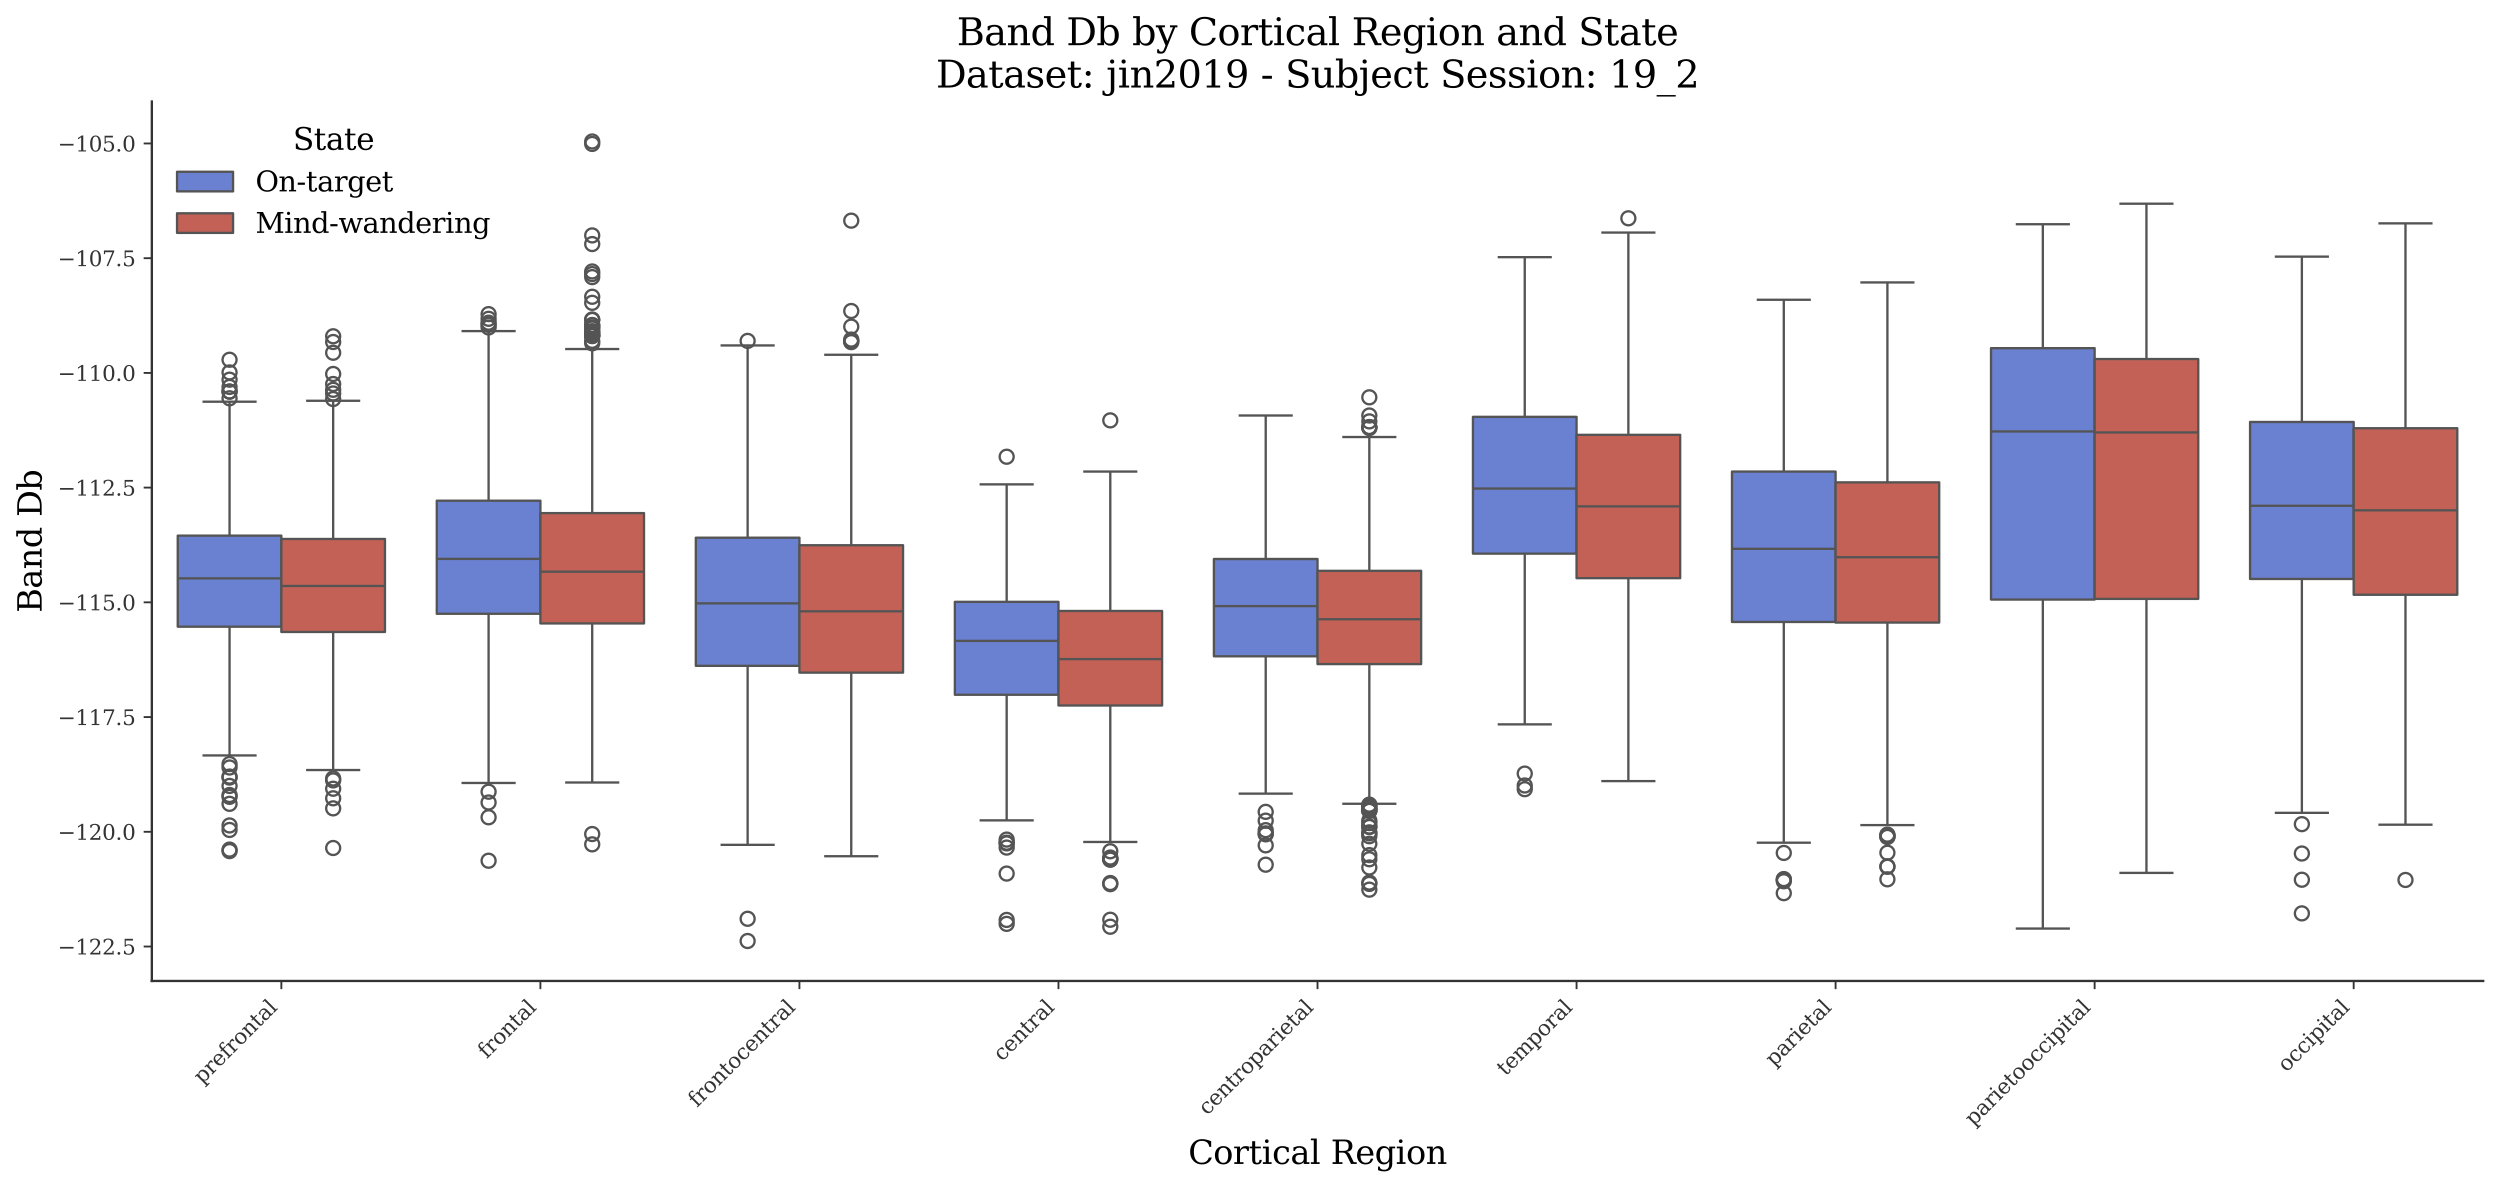 <?xml version="1.0" encoding="utf-8" standalone="no"?>
<!DOCTYPE svg PUBLIC "-//W3C//DTD SVG 1.1//EN"
  "http://www.w3.org/Graphics/SVG/1.1/DTD/svg11.dtd">
<svg xmlns:xlink="http://www.w3.org/1999/xlink" width="1071.146pt" height="509.014pt" viewBox="0 0 1071.146 509.014" xmlns="http://www.w3.org/2000/svg" version="1.1">
 <defs>
  <style type="text/css">*{stroke-linejoin: round; stroke-linecap: butt}</style>
 </defs>
 <g id="figure_1">
  <g id="patch_1">
   <path d="M 0 509.014 
L 1071.146 509.014 
L 1071.146 0 
L 0 0 
z
" style="fill: #ffffff"/>
  </g>
  <g id="axes_1">
   <g id="patch_2">
    <path d="M 65.056 420.314 
L 1063.946 420.314 
L 1063.946 43.502 
L 65.056 43.502 
z
" style="fill: #ffffff"/>
   </g>
   <g id="patch_3">
    <path d="M 120.55 -2002.971 
L 120.55 -2002.971 
L 120.55 -2002.971 
L 120.55 -2002.971 
z
" clip-path="url(#p648d12e997)" style="fill: #6a80d1; stroke: #545454; stroke-linejoin: miter"/>
   </g>
   <g id="patch_4">
    <path d="M 120.55 -2002.971 
L 120.55 -2002.971 
L 120.55 -2002.971 
L 120.55 -2002.971 
z
" clip-path="url(#p648d12e997)" style="fill: #c46156; stroke: #545454; stroke-linejoin: miter"/>
   </g>
   <g id="matplotlib.axis_1">
    <g id="xtick_1">
     <g id="line2d_1">
      <defs>
       <path id="m96939fb239" d="M 0 0 
L 0 3.5 
" style="stroke: #333333; stroke-width: 0.8"/>
      </defs>
      <g>
       <use xlink:href="#m96939fb239" x="120.55" y="420.314" style="fill: #333333; stroke: #333333; stroke-width: 0.8"/>
      </g>
     </g>
     <g id="text_1">
      <!-- prefrontal -->
      <g style="fill: #333333" transform="translate(86.629 464.747) rotate(-45) scale(0.09 -0.09)">
       <defs>
        <path id="DejaVuSerif-70" d="M 1313 1825 
L 1313 1497 
Q 1313 897 1542 583 
Q 1772 269 2209 269 
Q 2650 269 2876 622 
Q 3103 975 3103 1663 
Q 3103 2353 2876 2703 
Q 2650 3053 2209 3053 
Q 1772 3053 1542 2737 
Q 1313 2422 1313 1825 
z
M 738 2988 
L 184 2988 
L 184 3322 
L 1313 3322 
L 1313 2803 
Q 1481 3116 1742 3264 
Q 2003 3413 2388 3413 
Q 3000 3413 3387 2928 
Q 3775 2444 3775 1663 
Q 3775 881 3387 395 
Q 3000 -91 2388 -91 
Q 2003 -91 1742 57 
Q 1481 206 1313 519 
L 1313 -997 
L 1856 -997 
L 1856 -1331 
L 184 -1331 
L 184 -997 
L 738 -997 
L 738 2988 
z
" transform="scale(0.016)"/>
        <path id="DejaVuSerif-72" d="M 3059 3328 
L 3059 2497 
L 2728 2497 
Q 2713 2744 2591 2866 
Q 2469 2988 2234 2988 
Q 1809 2988 1582 2694 
Q 1356 2400 1356 1850 
L 1356 331 
L 2022 331 
L 2022 0 
L 263 0 
L 263 331 
L 781 331 
L 781 2994 
L 231 2994 
L 231 3322 
L 1356 3322 
L 1356 2731 
Q 1525 3078 1790 3245 
Q 2056 3413 2438 3413 
Q 2578 3413 2733 3391 
Q 2888 3369 3059 3328 
z
" transform="scale(0.016)"/>
        <path id="DejaVuSerif-65" d="M 3469 1600 
L 991 1600 
L 991 1575 
Q 991 903 1244 561 
Q 1497 219 1991 219 
Q 2369 219 2611 417 
Q 2853 616 2950 1006 
L 3413 1006 
Q 3275 459 2904 184 
Q 2534 -91 1931 -91 
Q 1203 -91 761 389 
Q 319 869 319 1663 
Q 319 2450 753 2931 
Q 1188 3413 1894 3413 
Q 2647 3413 3050 2948 
Q 3453 2484 3469 1600 
z
M 2791 1931 
Q 2772 2513 2545 2808 
Q 2319 3103 1894 3103 
Q 1497 3103 1269 2806 
Q 1041 2509 991 1931 
L 2791 1931 
z
" transform="scale(0.016)"/>
        <path id="DejaVuSerif-66" d="M 2753 4078 
L 2450 4078 
Q 2447 4313 2317 4434 
Q 2188 4556 1941 4556 
Q 1619 4556 1487 4379 
Q 1356 4203 1356 3750 
L 1356 3322 
L 2284 3322 
L 2284 2988 
L 1356 2988 
L 1356 331 
L 2094 331 
L 2094 0 
L 231 0 
L 231 331 
L 781 331 
L 781 2988 
L 231 2988 
L 231 3322 
L 781 3322 
L 781 3738 
Q 781 4294 1070 4578 
Q 1359 4863 1919 4863 
Q 2128 4863 2337 4825 
Q 2547 4788 2753 4709 
L 2753 4078 
z
" transform="scale(0.016)"/>
        <path id="DejaVuSerif-6f" d="M 1925 219 
Q 2388 219 2623 584 
Q 2859 950 2859 1663 
Q 2859 2375 2623 2739 
Q 2388 3103 1925 3103 
Q 1463 3103 1227 2739 
Q 991 2375 991 1663 
Q 991 950 1228 584 
Q 1466 219 1925 219 
z
M 1925 -91 
Q 1200 -91 759 389 
Q 319 869 319 1663 
Q 319 2456 758 2934 
Q 1197 3413 1925 3413 
Q 2653 3413 3092 2934 
Q 3531 2456 3531 1663 
Q 3531 869 3092 389 
Q 2653 -91 1925 -91 
z
" transform="scale(0.016)"/>
        <path id="DejaVuSerif-6e" d="M 263 0 
L 263 331 
L 781 331 
L 781 2988 
L 231 2988 
L 231 3322 
L 1356 3322 
L 1356 2731 
Q 1516 3069 1770 3241 
Q 2025 3413 2363 3413 
Q 2913 3413 3172 3097 
Q 3431 2781 3431 2113 
L 3431 331 
L 3944 331 
L 3944 0 
L 2356 0 
L 2356 331 
L 2853 331 
L 2853 1931 
Q 2853 2541 2703 2767 
Q 2553 2994 2175 2994 
Q 1775 2994 1565 2701 
Q 1356 2409 1356 1850 
L 1356 331 
L 1856 331 
L 1856 0 
L 263 0 
z
" transform="scale(0.016)"/>
        <path id="DejaVuSerif-74" d="M 691 2988 
L 184 2988 
L 184 3322 
L 691 3322 
L 691 4353 
L 1269 4353 
L 1269 3322 
L 2350 3322 
L 2350 2988 
L 1269 2988 
L 1269 878 
Q 1269 456 1350 337 
Q 1431 219 1650 219 
Q 1875 219 1978 351 
Q 2081 484 2088 781 
L 2522 781 
Q 2497 328 2275 118 
Q 2053 -91 1600 -91 
Q 1103 -91 897 129 
Q 691 350 691 878 
L 691 2988 
z
" transform="scale(0.016)"/>
        <path id="DejaVuSerif-61" d="M 2547 1044 
L 2547 1747 
L 1806 1747 
Q 1378 1747 1168 1562 
Q 959 1378 959 997 
Q 959 650 1171 447 
Q 1384 244 1747 244 
Q 2106 244 2326 466 
Q 2547 688 2547 1044 
z
M 3122 2075 
L 3122 331 
L 3634 331 
L 3634 0 
L 2547 0 
L 2547 359 
Q 2356 128 2106 18 
Q 1856 -91 1522 -91 
Q 969 -91 644 203 
Q 319 497 319 997 
Q 319 1513 691 1797 
Q 1063 2081 1741 2081 
L 2547 2081 
L 2547 2309 
Q 2547 2688 2317 2895 
Q 2088 3103 1672 3103 
Q 1328 3103 1125 2947 
Q 922 2791 872 2484 
L 575 2484 
L 575 3156 
Q 875 3284 1158 3348 
Q 1441 3413 1709 3413 
Q 2400 3413 2761 3070 
Q 3122 2728 3122 2075 
z
" transform="scale(0.016)"/>
        <path id="DejaVuSerif-6c" d="M 1313 331 
L 1856 331 
L 1856 0 
L 184 0 
L 184 331 
L 738 331 
L 738 4531 
L 184 4531 
L 184 4863 
L 1313 4863 
L 1313 331 
z
" transform="scale(0.016)"/>
       </defs>
       <use xlink:href="#DejaVuSerif-70"/>
       <use xlink:href="#DejaVuSerif-72" transform="translate(64.014 0)"/>
       <use xlink:href="#DejaVuSerif-65" transform="translate(111.816 0)"/>
       <use xlink:href="#DejaVuSerif-66" transform="translate(170.996 0)"/>
       <use xlink:href="#DejaVuSerif-72" transform="translate(208.008 0)"/>
       <use xlink:href="#DejaVuSerif-6f" transform="translate(255.811 0)"/>
       <use xlink:href="#DejaVuSerif-6e" transform="translate(316.016 0)"/>
       <use xlink:href="#DejaVuSerif-74" transform="translate(380.42 0)"/>
       <use xlink:href="#DejaVuSerif-61" transform="translate(420.605 0)"/>
       <use xlink:href="#DejaVuSerif-6c" transform="translate(480.225 0)"/>
      </g>
     </g>
    </g>
    <g id="xtick_2">
     <g id="line2d_2">
      <g>
       <use xlink:href="#m96939fb239" x="231.538" y="420.314" style="fill: #333333; stroke: #333333; stroke-width: 0.8"/>
      </g>
     </g>
     <g id="text_2">
      <!-- frontal -->
      <g style="fill: #333333" transform="translate(208.5 453.865) rotate(-45) scale(0.09 -0.09)">
       <use xlink:href="#DejaVuSerif-66"/>
       <use xlink:href="#DejaVuSerif-72" transform="translate(37.012 0)"/>
       <use xlink:href="#DejaVuSerif-6f" transform="translate(84.814 0)"/>
       <use xlink:href="#DejaVuSerif-6e" transform="translate(145.02 0)"/>
       <use xlink:href="#DejaVuSerif-74" transform="translate(209.424 0)"/>
       <use xlink:href="#DejaVuSerif-61" transform="translate(249.609 0)"/>
       <use xlink:href="#DejaVuSerif-6c" transform="translate(309.229 0)"/>
      </g>
     </g>
    </g>
    <g id="xtick_3">
     <g id="line2d_3">
      <g>
       <use xlink:href="#m96939fb239" x="342.526" y="420.314" style="fill: #333333; stroke: #333333; stroke-width: 0.8"/>
      </g>
     </g>
     <g id="text_3">
      <!-- frontocentral -->
      <g style="fill: #333333" transform="translate(298.627 474.725) rotate(-45) scale(0.09 -0.09)">
       <defs>
        <path id="DejaVuSerif-63" d="M 3291 997 
Q 3169 466 2822 187 
Q 2475 -91 1925 -91 
Q 1200 -91 759 389 
Q 319 869 319 1663 
Q 319 2459 759 2936 
Q 1200 3413 1925 3413 
Q 2241 3413 2553 3339 
Q 2866 3266 3181 3116 
L 3181 2266 
L 2847 2266 
Q 2781 2703 2561 2903 
Q 2341 3103 1931 3103 
Q 1466 3103 1228 2742 
Q 991 2381 991 1663 
Q 991 944 1227 581 
Q 1463 219 1931 219 
Q 2303 219 2525 412 
Q 2747 606 2828 997 
L 3291 997 
z
" transform="scale(0.016)"/>
       </defs>
       <use xlink:href="#DejaVuSerif-66"/>
       <use xlink:href="#DejaVuSerif-72" transform="translate(37.012 0)"/>
       <use xlink:href="#DejaVuSerif-6f" transform="translate(84.814 0)"/>
       <use xlink:href="#DejaVuSerif-6e" transform="translate(145.02 0)"/>
       <use xlink:href="#DejaVuSerif-74" transform="translate(209.424 0)"/>
       <use xlink:href="#DejaVuSerif-6f" transform="translate(249.609 0)"/>
       <use xlink:href="#DejaVuSerif-63" transform="translate(309.814 0)"/>
       <use xlink:href="#DejaVuSerif-65" transform="translate(365.82 0)"/>
       <use xlink:href="#DejaVuSerif-6e" transform="translate(425 0)"/>
       <use xlink:href="#DejaVuSerif-74" transform="translate(489.404 0)"/>
       <use xlink:href="#DejaVuSerif-72" transform="translate(529.59 0)"/>
       <use xlink:href="#DejaVuSerif-61" transform="translate(577.393 0)"/>
       <use xlink:href="#DejaVuSerif-6c" transform="translate(637.012 0)"/>
      </g>
     </g>
    </g>
    <g id="xtick_4">
     <g id="line2d_4">
      <g>
       <use xlink:href="#m96939fb239" x="453.514" y="420.314" style="fill: #333333; stroke: #333333; stroke-width: 0.8"/>
      </g>
     </g>
     <g id="text_4">
      <!-- central -->
      <g style="fill: #333333" transform="translate(429.332 455.008) rotate(-45) scale(0.09 -0.09)">
       <use xlink:href="#DejaVuSerif-63"/>
       <use xlink:href="#DejaVuSerif-65" transform="translate(56.006 0)"/>
       <use xlink:href="#DejaVuSerif-6e" transform="translate(115.186 0)"/>
       <use xlink:href="#DejaVuSerif-74" transform="translate(179.59 0)"/>
       <use xlink:href="#DejaVuSerif-72" transform="translate(219.775 0)"/>
       <use xlink:href="#DejaVuSerif-61" transform="translate(267.578 0)"/>
       <use xlink:href="#DejaVuSerif-6c" transform="translate(327.197 0)"/>
      </g>
     </g>
    </g>
    <g id="xtick_5">
     <g id="line2d_5">
      <g>
       <use xlink:href="#m96939fb239" x="564.501" y="420.314" style="fill: #333333; stroke: #333333; stroke-width: 0.8"/>
      </g>
     </g>
     <g id="text_5">
      <!-- centroparietal -->
      <g style="fill: #333333" transform="translate(517.218 478.11) rotate(-45) scale(0.09 -0.09)">
       <defs>
        <path id="DejaVuSerif-69" d="M 622 4353 
Q 622 4497 726 4603 
Q 831 4709 978 4709 
Q 1122 4709 1226 4603 
Q 1331 4497 1331 4353 
Q 1331 4206 1228 4103 
Q 1125 4000 978 4000 
Q 831 4000 726 4103 
Q 622 4206 622 4353 
z
M 1356 331 
L 1900 331 
L 1900 0 
L 231 0 
L 231 331 
L 781 331 
L 781 2988 
L 231 2988 
L 231 3322 
L 1356 3322 
L 1356 331 
z
" transform="scale(0.016)"/>
       </defs>
       <use xlink:href="#DejaVuSerif-63"/>
       <use xlink:href="#DejaVuSerif-65" transform="translate(56.006 0)"/>
       <use xlink:href="#DejaVuSerif-6e" transform="translate(115.186 0)"/>
       <use xlink:href="#DejaVuSerif-74" transform="translate(179.59 0)"/>
       <use xlink:href="#DejaVuSerif-72" transform="translate(219.775 0)"/>
       <use xlink:href="#DejaVuSerif-6f" transform="translate(267.578 0)"/>
       <use xlink:href="#DejaVuSerif-70" transform="translate(327.783 0)"/>
       <use xlink:href="#DejaVuSerif-61" transform="translate(391.797 0)"/>
       <use xlink:href="#DejaVuSerif-72" transform="translate(451.416 0)"/>
       <use xlink:href="#DejaVuSerif-69" transform="translate(499.219 0)"/>
       <use xlink:href="#DejaVuSerif-65" transform="translate(531.201 0)"/>
       <use xlink:href="#DejaVuSerif-74" transform="translate(590.381 0)"/>
       <use xlink:href="#DejaVuSerif-61" transform="translate(630.566 0)"/>
       <use xlink:href="#DejaVuSerif-6c" transform="translate(690.186 0)"/>
      </g>
     </g>
    </g>
    <g id="xtick_6">
     <g id="line2d_6">
      <g>
       <use xlink:href="#m96939fb239" x="675.489" y="420.314" style="fill: #333333; stroke: #333333; stroke-width: 0.8"/>
      </g>
     </g>
     <g id="text_6">
      <!-- temporal -->
      <g style="fill: #333333" transform="translate(645.03 461.286) rotate(-45) scale(0.09 -0.09)">
       <defs>
        <path id="DejaVuSerif-6d" d="M 3316 2675 
Q 3481 3041 3739 3227 
Q 3997 3413 4341 3413 
Q 4863 3413 5119 3089 
Q 5375 2766 5375 2113 
L 5375 331 
L 5894 331 
L 5894 0 
L 4300 0 
L 4300 331 
L 4800 331 
L 4800 2047 
Q 4800 2556 4650 2772 
Q 4500 2988 4153 2988 
Q 3769 2988 3567 2697 
Q 3366 2406 3366 1850 
L 3366 331 
L 3866 331 
L 3866 0 
L 2291 0 
L 2291 331 
L 2791 331 
L 2791 2069 
Q 2791 2566 2641 2777 
Q 2491 2988 2144 2988 
Q 1759 2988 1557 2697 
Q 1356 2406 1356 1850 
L 1356 331 
L 1856 331 
L 1856 0 
L 263 0 
L 263 331 
L 781 331 
L 781 2994 
L 231 2994 
L 231 3322 
L 1356 3322 
L 1356 2731 
Q 1516 3063 1762 3238 
Q 2009 3413 2322 3413 
Q 2709 3413 2968 3220 
Q 3228 3028 3316 2675 
z
" transform="scale(0.016)"/>
       </defs>
       <use xlink:href="#DejaVuSerif-74"/>
       <use xlink:href="#DejaVuSerif-65" transform="translate(40.186 0)"/>
       <use xlink:href="#DejaVuSerif-6d" transform="translate(99.365 0)"/>
       <use xlink:href="#DejaVuSerif-70" transform="translate(194.189 0)"/>
       <use xlink:href="#DejaVuSerif-6f" transform="translate(258.203 0)"/>
       <use xlink:href="#DejaVuSerif-72" transform="translate(318.408 0)"/>
       <use xlink:href="#DejaVuSerif-61" transform="translate(366.211 0)"/>
       <use xlink:href="#DejaVuSerif-6c" transform="translate(425.83 0)"/>
      </g>
     </g>
    </g>
    <g id="xtick_7">
     <g id="line2d_7">
      <g>
       <use xlink:href="#m96939fb239" x="786.477" y="420.314" style="fill: #333333; stroke: #333333; stroke-width: 0.8"/>
      </g>
     </g>
     <g id="text_7">
      <!-- parietal -->
      <g style="fill: #333333" transform="translate(760.054 457.25) rotate(-45) scale(0.09 -0.09)">
       <use xlink:href="#DejaVuSerif-70"/>
       <use xlink:href="#DejaVuSerif-61" transform="translate(64.014 0)"/>
       <use xlink:href="#DejaVuSerif-72" transform="translate(123.633 0)"/>
       <use xlink:href="#DejaVuSerif-69" transform="translate(171.436 0)"/>
       <use xlink:href="#DejaVuSerif-65" transform="translate(203.418 0)"/>
       <use xlink:href="#DejaVuSerif-74" transform="translate(262.598 0)"/>
       <use xlink:href="#DejaVuSerif-61" transform="translate(302.783 0)"/>
       <use xlink:href="#DejaVuSerif-6c" transform="translate(362.402 0)"/>
      </g>
     </g>
    </g>
    <g id="xtick_8">
     <g id="line2d_8">
      <g>
       <use xlink:href="#m96939fb239" x="897.465" y="420.314" style="fill: #333333; stroke: #333333; stroke-width: 0.8"/>
      </g>
     </g>
     <g id="text_8">
      <!-- parietooccipital -->
      <g style="fill: #333333" transform="translate(845.549 482.742) rotate(-45) scale(0.09 -0.09)">
       <use xlink:href="#DejaVuSerif-70"/>
       <use xlink:href="#DejaVuSerif-61" transform="translate(64.014 0)"/>
       <use xlink:href="#DejaVuSerif-72" transform="translate(123.633 0)"/>
       <use xlink:href="#DejaVuSerif-69" transform="translate(171.436 0)"/>
       <use xlink:href="#DejaVuSerif-65" transform="translate(203.418 0)"/>
       <use xlink:href="#DejaVuSerif-74" transform="translate(262.598 0)"/>
       <use xlink:href="#DejaVuSerif-6f" transform="translate(302.783 0)"/>
       <use xlink:href="#DejaVuSerif-6f" transform="translate(362.988 0)"/>
       <use xlink:href="#DejaVuSerif-63" transform="translate(423.193 0)"/>
       <use xlink:href="#DejaVuSerif-63" transform="translate(479.199 0)"/>
       <use xlink:href="#DejaVuSerif-69" transform="translate(535.205 0)"/>
       <use xlink:href="#DejaVuSerif-70" transform="translate(567.188 0)"/>
       <use xlink:href="#DejaVuSerif-69" transform="translate(631.201 0)"/>
       <use xlink:href="#DejaVuSerif-74" transform="translate(663.184 0)"/>
       <use xlink:href="#DejaVuSerif-61" transform="translate(703.369 0)"/>
       <use xlink:href="#DejaVuSerif-6c" transform="translate(762.988 0)"/>
      </g>
     </g>
    </g>
    <g id="xtick_9">
     <g id="line2d_9">
      <g>
       <use xlink:href="#m96939fb239" x="1008.453" y="420.314" style="fill: #333333; stroke: #333333; stroke-width: 0.8"/>
      </g>
     </g>
     <g id="text_9">
      <!-- occipital -->
      <g style="fill: #333333" transform="translate(979.638 459.641) rotate(-45) scale(0.09 -0.09)">
       <use xlink:href="#DejaVuSerif-6f"/>
       <use xlink:href="#DejaVuSerif-63" transform="translate(60.205 0)"/>
       <use xlink:href="#DejaVuSerif-63" transform="translate(116.211 0)"/>
       <use xlink:href="#DejaVuSerif-69" transform="translate(172.217 0)"/>
       <use xlink:href="#DejaVuSerif-70" transform="translate(204.199 0)"/>
       <use xlink:href="#DejaVuSerif-69" transform="translate(268.213 0)"/>
       <use xlink:href="#DejaVuSerif-74" transform="translate(300.195 0)"/>
       <use xlink:href="#DejaVuSerif-61" transform="translate(340.381 0)"/>
       <use xlink:href="#DejaVuSerif-6c" transform="translate(400 0)"/>
      </g>
     </g>
    </g>
    <g id="text_10">
     <!-- Cortical Region -->
     <g transform="translate(509.119 498.704) scale(0.14 -0.14)">
      <defs>
       <path id="DejaVuSerif-43" d="M 4513 1234 
Q 4306 581 3820 245 
Q 3334 -91 2591 -91 
Q 2134 -91 1743 65 
Q 1353 222 1050 525 
Q 700 875 529 1320 
Q 359 1766 359 2328 
Q 359 3416 987 4083 
Q 1616 4750 2644 4750 
Q 3025 4750 3456 4650 
Q 3888 4550 4384 4347 
L 4384 3272 
L 4031 3272 
Q 3916 3859 3567 4137 
Q 3219 4416 2591 4416 
Q 1844 4416 1459 3886 
Q 1075 3356 1075 2328 
Q 1075 1303 1459 773 
Q 1844 244 2591 244 
Q 3113 244 3450 492 
Q 3788 741 3938 1234 
L 4513 1234 
z
" transform="scale(0.016)"/>
       <path id="DejaVuSerif-20" transform="scale(0.016)"/>
       <path id="DejaVuSerif-52" d="M 3066 2316 
Q 3284 2256 3442 2114 
Q 3600 1972 3725 1716 
L 4403 331 
L 4972 331 
L 4972 0 
L 3872 0 
L 3144 1484 
Q 2934 1916 2759 2042 
Q 2584 2169 2278 2169 
L 1581 2169 
L 1581 331 
L 2241 331 
L 2241 0 
L 353 0 
L 353 331 
L 947 331 
L 947 4331 
L 353 4331 
L 353 4666 
L 2719 4666 
Q 3400 4666 3770 4341 
Q 4141 4016 4141 3419 
Q 4141 2938 3870 2661 
Q 3600 2384 3066 2316 
z
M 1581 2503 
L 2503 2503 
Q 2975 2503 3200 2726 
Q 3425 2950 3425 3419 
Q 3425 3888 3200 4109 
Q 2975 4331 2503 4331 
L 1581 4331 
L 1581 2503 
z
" transform="scale(0.016)"/>
       <path id="DejaVuSerif-67" d="M 3359 2988 
L 3359 72 
Q 3359 -644 2965 -1033 
Q 2572 -1422 1844 -1422 
Q 1516 -1422 1216 -1362 
Q 916 -1303 641 -1184 
L 641 -488 
L 941 -488 
Q 997 -813 1206 -963 
Q 1416 -1113 1806 -1113 
Q 2313 -1113 2548 -827 
Q 2784 -541 2784 72 
L 2784 519 
Q 2616 206 2355 57 
Q 2094 -91 1709 -91 
Q 1097 -91 708 395 
Q 319 881 319 1663 
Q 319 2444 706 2928 
Q 1094 3413 1709 3413 
Q 2094 3413 2355 3264 
Q 2616 3116 2784 2803 
L 2784 3322 
L 3909 3322 
L 3909 2988 
L 3359 2988 
z
M 2784 1825 
Q 2784 2422 2554 2737 
Q 2325 3053 1888 3053 
Q 1444 3053 1217 2703 
Q 991 2353 991 1663 
Q 991 975 1217 622 
Q 1444 269 1888 269 
Q 2325 269 2554 583 
Q 2784 897 2784 1497 
L 2784 1825 
z
" transform="scale(0.016)"/>
      </defs>
      <use xlink:href="#DejaVuSerif-43"/>
      <use xlink:href="#DejaVuSerif-6f" transform="translate(76.514 0)"/>
      <use xlink:href="#DejaVuSerif-72" transform="translate(136.719 0)"/>
      <use xlink:href="#DejaVuSerif-74" transform="translate(184.521 0)"/>
      <use xlink:href="#DejaVuSerif-69" transform="translate(224.707 0)"/>
      <use xlink:href="#DejaVuSerif-63" transform="translate(256.689 0)"/>
      <use xlink:href="#DejaVuSerif-61" transform="translate(312.695 0)"/>
      <use xlink:href="#DejaVuSerif-6c" transform="translate(372.314 0)"/>
      <use xlink:href="#DejaVuSerif-20" transform="translate(404.297 0)"/>
      <use xlink:href="#DejaVuSerif-52" transform="translate(436.084 0)"/>
      <use xlink:href="#DejaVuSerif-65" transform="translate(511.377 0)"/>
      <use xlink:href="#DejaVuSerif-67" transform="translate(570.557 0)"/>
      <use xlink:href="#DejaVuSerif-69" transform="translate(634.57 0)"/>
      <use xlink:href="#DejaVuSerif-6f" transform="translate(666.553 0)"/>
      <use xlink:href="#DejaVuSerif-6e" transform="translate(726.758 0)"/>
     </g>
    </g>
   </g>
   <g id="matplotlib.axis_2">
    <g id="ytick_1">
     <g id="line2d_10">
      <defs>
       <path id="med2ace77a2" d="M 0 0 
L -3.5 0 
" style="stroke: #333333; stroke-width: 0.8"/>
      </defs>
      <g>
       <use xlink:href="#med2ace77a2" x="65.056" y="405.542" style="fill: #333333; stroke: #333333; stroke-width: 0.8"/>
      </g>
     </g>
     <g id="text_11">
      <!-- −122.5 -->
      <g style="fill: #333333" transform="translate(24.749 408.961) scale(0.09 -0.09)">
       <defs>
        <path id="DejaVuSerif-2212" d="M 678 2259 
L 4684 2259 
L 4684 1753 
L 678 1753 
L 678 2259 
z
" transform="scale(0.016)"/>
        <path id="DejaVuSerif-31" d="M 909 0 
L 909 331 
L 1722 331 
L 1722 4213 
L 781 3603 
L 781 4013 
L 1919 4750 
L 2350 4750 
L 2350 331 
L 3163 331 
L 3163 0 
L 909 0 
z
" transform="scale(0.016)"/>
        <path id="DejaVuSerif-32" d="M 819 3553 
L 469 3553 
L 469 4384 
Q 803 4563 1142 4656 
Q 1481 4750 1806 4750 
Q 2534 4750 2956 4397 
Q 3378 4044 3378 3438 
Q 3378 2753 2422 1800 
Q 2347 1728 2309 1691 
L 1131 513 
L 3078 513 
L 3078 1088 
L 3444 1088 
L 3444 0 
L 434 0 
L 434 341 
L 1850 1753 
Q 2319 2222 2519 2614 
Q 2719 3006 2719 3438 
Q 2719 3909 2473 4175 
Q 2228 4441 1797 4441 
Q 1350 4441 1106 4219 
Q 863 3997 819 3553 
z
" transform="scale(0.016)"/>
        <path id="DejaVuSerif-2e" d="M 603 325 
Q 603 500 722 622 
Q 841 744 1019 744 
Q 1191 744 1312 622 
Q 1434 500 1434 325 
Q 1434 153 1312 31 
Q 1191 -91 1019 -91 
Q 841 -91 722 29 
Q 603 150 603 325 
z
" transform="scale(0.016)"/>
        <path id="DejaVuSerif-35" d="M 3219 4666 
L 3219 4153 
L 1081 4153 
L 1081 2816 
Q 1244 2928 1461 2984 
Q 1678 3041 1947 3041 
Q 2703 3041 3140 2622 
Q 3578 2203 3578 1478 
Q 3578 738 3136 323 
Q 2694 -91 1894 -91 
Q 1572 -91 1234 -12 
Q 897 66 544 225 
L 544 1131 
L 897 1131 
Q 925 688 1179 453 
Q 1434 219 1894 219 
Q 2388 219 2653 544 
Q 2919 869 2919 1478 
Q 2919 2084 2655 2407 
Q 2391 2731 1894 2731 
Q 1613 2731 1398 2631 
Q 1184 2531 1019 2322 
L 750 2322 
L 750 4666 
L 3219 4666 
z
" transform="scale(0.016)"/>
       </defs>
       <use xlink:href="#DejaVuSerif-2212"/>
       <use xlink:href="#DejaVuSerif-31" transform="translate(83.789 0)"/>
       <use xlink:href="#DejaVuSerif-32" transform="translate(147.412 0)"/>
       <use xlink:href="#DejaVuSerif-32" transform="translate(211.035 0)"/>
       <use xlink:href="#DejaVuSerif-2e" transform="translate(274.658 0)"/>
       <use xlink:href="#DejaVuSerif-35" transform="translate(306.445 0)"/>
      </g>
     </g>
    </g>
    <g id="ytick_2">
     <g id="line2d_11">
      <g>
       <use xlink:href="#med2ace77a2" x="65.056" y="356.389" style="fill: #333333; stroke: #333333; stroke-width: 0.8"/>
      </g>
     </g>
     <g id="text_12">
      <!-- −120.0 -->
      <g style="fill: #333333" transform="translate(24.749 359.808) scale(0.09 -0.09)">
       <defs>
        <path id="DejaVuSerif-30" d="M 2034 219 
Q 2513 219 2750 744 
Q 2988 1269 2988 2328 
Q 2988 3391 2750 3916 
Q 2513 4441 2034 4441 
Q 1556 4441 1318 3916 
Q 1081 3391 1081 2328 
Q 1081 1269 1318 744 
Q 1556 219 2034 219 
z
M 2034 -91 
Q 1275 -91 848 546 
Q 422 1184 422 2328 
Q 422 3475 848 4112 
Q 1275 4750 2034 4750 
Q 2797 4750 3222 4112 
Q 3647 3475 3647 2328 
Q 3647 1184 3222 546 
Q 2797 -91 2034 -91 
z
" transform="scale(0.016)"/>
       </defs>
       <use xlink:href="#DejaVuSerif-2212"/>
       <use xlink:href="#DejaVuSerif-31" transform="translate(83.789 0)"/>
       <use xlink:href="#DejaVuSerif-32" transform="translate(147.412 0)"/>
       <use xlink:href="#DejaVuSerif-30" transform="translate(211.035 0)"/>
       <use xlink:href="#DejaVuSerif-2e" transform="translate(274.658 0)"/>
       <use xlink:href="#DejaVuSerif-30" transform="translate(306.445 0)"/>
      </g>
     </g>
    </g>
    <g id="ytick_3">
     <g id="line2d_12">
      <g>
       <use xlink:href="#med2ace77a2" x="65.056" y="307.235" style="fill: #333333; stroke: #333333; stroke-width: 0.8"/>
      </g>
     </g>
     <g id="text_13">
      <!-- −117.5 -->
      <g style="fill: #333333" transform="translate(24.749 310.655) scale(0.09 -0.09)">
       <defs>
        <path id="DejaVuSerif-37" d="M 3609 4347 
L 1784 0 
L 1319 0 
L 3059 4153 
L 903 4153 
L 903 3578 
L 538 3578 
L 538 4666 
L 3609 4666 
L 3609 4347 
z
" transform="scale(0.016)"/>
       </defs>
       <use xlink:href="#DejaVuSerif-2212"/>
       <use xlink:href="#DejaVuSerif-31" transform="translate(83.789 0)"/>
       <use xlink:href="#DejaVuSerif-31" transform="translate(147.412 0)"/>
       <use xlink:href="#DejaVuSerif-37" transform="translate(211.035 0)"/>
       <use xlink:href="#DejaVuSerif-2e" transform="translate(274.658 0)"/>
       <use xlink:href="#DejaVuSerif-35" transform="translate(306.445 0)"/>
      </g>
     </g>
    </g>
    <g id="ytick_4">
     <g id="line2d_13">
      <g>
       <use xlink:href="#med2ace77a2" x="65.056" y="258.082" style="fill: #333333; stroke: #333333; stroke-width: 0.8"/>
      </g>
     </g>
     <g id="text_14">
      <!-- −115.0 -->
      <g style="fill: #333333" transform="translate(24.749 261.501) scale(0.09 -0.09)">
       <use xlink:href="#DejaVuSerif-2212"/>
       <use xlink:href="#DejaVuSerif-31" transform="translate(83.789 0)"/>
       <use xlink:href="#DejaVuSerif-31" transform="translate(147.412 0)"/>
       <use xlink:href="#DejaVuSerif-35" transform="translate(211.035 0)"/>
       <use xlink:href="#DejaVuSerif-2e" transform="translate(274.658 0)"/>
       <use xlink:href="#DejaVuSerif-30" transform="translate(306.445 0)"/>
      </g>
     </g>
    </g>
    <g id="ytick_5">
     <g id="line2d_14">
      <g>
       <use xlink:href="#med2ace77a2" x="65.056" y="208.929" style="fill: #333333; stroke: #333333; stroke-width: 0.8"/>
      </g>
     </g>
     <g id="text_15">
      <!-- −112.5 -->
      <g style="fill: #333333" transform="translate(24.749 212.348) scale(0.09 -0.09)">
       <use xlink:href="#DejaVuSerif-2212"/>
       <use xlink:href="#DejaVuSerif-31" transform="translate(83.789 0)"/>
       <use xlink:href="#DejaVuSerif-31" transform="translate(147.412 0)"/>
       <use xlink:href="#DejaVuSerif-32" transform="translate(211.035 0)"/>
       <use xlink:href="#DejaVuSerif-2e" transform="translate(274.658 0)"/>
       <use xlink:href="#DejaVuSerif-35" transform="translate(306.445 0)"/>
      </g>
     </g>
    </g>
    <g id="ytick_6">
     <g id="line2d_15">
      <g>
       <use xlink:href="#med2ace77a2" x="65.056" y="159.775" style="fill: #333333; stroke: #333333; stroke-width: 0.8"/>
      </g>
     </g>
     <g id="text_16">
      <!-- −110.0 -->
      <g style="fill: #333333" transform="translate(24.749 163.195) scale(0.09 -0.09)">
       <use xlink:href="#DejaVuSerif-2212"/>
       <use xlink:href="#DejaVuSerif-31" transform="translate(83.789 0)"/>
       <use xlink:href="#DejaVuSerif-31" transform="translate(147.412 0)"/>
       <use xlink:href="#DejaVuSerif-30" transform="translate(211.035 0)"/>
       <use xlink:href="#DejaVuSerif-2e" transform="translate(274.658 0)"/>
       <use xlink:href="#DejaVuSerif-30" transform="translate(306.445 0)"/>
      </g>
     </g>
    </g>
    <g id="ytick_7">
     <g id="line2d_16">
      <g>
       <use xlink:href="#med2ace77a2" x="65.056" y="110.622" style="fill: #333333; stroke: #333333; stroke-width: 0.8"/>
      </g>
     </g>
     <g id="text_17">
      <!-- −107.5 -->
      <g style="fill: #333333" transform="translate(24.749 114.041) scale(0.09 -0.09)">
       <use xlink:href="#DejaVuSerif-2212"/>
       <use xlink:href="#DejaVuSerif-31" transform="translate(83.789 0)"/>
       <use xlink:href="#DejaVuSerif-30" transform="translate(147.412 0)"/>
       <use xlink:href="#DejaVuSerif-37" transform="translate(211.035 0)"/>
       <use xlink:href="#DejaVuSerif-2e" transform="translate(274.658 0)"/>
       <use xlink:href="#DejaVuSerif-35" transform="translate(306.445 0)"/>
      </g>
     </g>
    </g>
    <g id="ytick_8">
     <g id="line2d_17">
      <g>
       <use xlink:href="#med2ace77a2" x="65.056" y="61.469" style="fill: #333333; stroke: #333333; stroke-width: 0.8"/>
      </g>
     </g>
     <g id="text_18">
      <!-- −105.0 -->
      <g style="fill: #333333" transform="translate(24.749 64.888) scale(0.09 -0.09)">
       <use xlink:href="#DejaVuSerif-2212"/>
       <use xlink:href="#DejaVuSerif-31" transform="translate(83.789 0)"/>
       <use xlink:href="#DejaVuSerif-30" transform="translate(147.412 0)"/>
       <use xlink:href="#DejaVuSerif-35" transform="translate(211.035 0)"/>
       <use xlink:href="#DejaVuSerif-2e" transform="translate(274.658 0)"/>
       <use xlink:href="#DejaVuSerif-30" transform="translate(306.445 0)"/>
      </g>
     </g>
    </g>
    <g id="text_19">
     <!-- Band Db -->
     <g transform="translate(17.838 262.533) rotate(-90) scale(0.14 -0.14)">
      <defs>
       <path id="DejaVuSerif-42" d="M 1581 331 
L 2516 331 
Q 3078 331 3337 575 
Q 3597 819 3597 1350 
Q 3597 1878 3339 2120 
Q 3081 2363 2516 2363 
L 1581 2363 
L 1581 331 
z
M 1581 2694 
L 2375 2694 
Q 2888 2694 3123 2891 
Q 3359 3088 3359 3513 
Q 3359 3941 3123 4136 
Q 2888 4331 2375 4331 
L 1581 4331 
L 1581 2694 
z
M 353 0 
L 353 331 
L 947 331 
L 947 4331 
L 353 4331 
L 353 4666 
L 2656 4666 
Q 3363 4666 3720 4377 
Q 4078 4088 4078 3513 
Q 4078 3097 3829 2850 
Q 3581 2603 3103 2547 
Q 3697 2472 4005 2167 
Q 4313 1863 4313 1350 
Q 4313 656 3875 328 
Q 3438 0 2509 0 
L 353 0 
z
" transform="scale(0.016)"/>
       <path id="DejaVuSerif-64" d="M 3359 331 
L 3909 331 
L 3909 0 
L 2784 0 
L 2784 519 
Q 2616 206 2355 57 
Q 2094 -91 1709 -91 
Q 1097 -91 708 395 
Q 319 881 319 1663 
Q 319 2444 706 2928 
Q 1094 3413 1709 3413 
Q 2094 3413 2355 3264 
Q 2616 3116 2784 2803 
L 2784 4531 
L 2241 4531 
L 2241 4863 
L 3359 4863 
L 3359 331 
z
M 2784 1497 
L 2784 1825 
Q 2784 2422 2554 2737 
Q 2325 3053 1888 3053 
Q 1444 3053 1217 2703 
Q 991 2353 991 1663 
Q 991 975 1217 622 
Q 1444 269 1888 269 
Q 2325 269 2554 583 
Q 2784 897 2784 1497 
z
" transform="scale(0.016)"/>
       <path id="DejaVuSerif-44" d="M 1581 331 
L 2163 331 
Q 3072 331 3558 850 
Q 4044 1369 4044 2338 
Q 4044 3306 3559 3818 
Q 3075 4331 2163 4331 
L 1581 4331 
L 1581 331 
z
M 353 0 
L 353 331 
L 947 331 
L 947 4331 
L 353 4331 
L 353 4666 
L 2209 4666 
Q 3416 4666 4089 4050 
Q 4763 3434 4763 2338 
Q 4763 1238 4088 619 
Q 3413 0 2209 0 
L 353 0 
z
" transform="scale(0.016)"/>
       <path id="DejaVuSerif-62" d="M 738 331 
L 738 4531 
L 184 4531 
L 184 4863 
L 1313 4863 
L 1313 2803 
Q 1481 3116 1742 3264 
Q 2003 3413 2388 3413 
Q 3000 3413 3387 2928 
Q 3775 2444 3775 1663 
Q 3775 881 3387 395 
Q 3000 -91 2388 -91 
Q 2003 -91 1742 57 
Q 1481 206 1313 519 
L 1313 0 
L 184 0 
L 184 331 
L 738 331 
z
M 1313 1497 
Q 1313 897 1542 583 
Q 1772 269 2209 269 
Q 2650 269 2876 622 
Q 3103 975 3103 1663 
Q 3103 2353 2876 2703 
Q 2650 3053 2209 3053 
Q 1772 3053 1542 2737 
Q 1313 2422 1313 1825 
L 1313 1497 
z
" transform="scale(0.016)"/>
      </defs>
      <use xlink:href="#DejaVuSerif-42"/>
      <use xlink:href="#DejaVuSerif-61" transform="translate(73.486 0)"/>
      <use xlink:href="#DejaVuSerif-6e" transform="translate(133.105 0)"/>
      <use xlink:href="#DejaVuSerif-64" transform="translate(197.51 0)"/>
      <use xlink:href="#DejaVuSerif-20" transform="translate(261.523 0)"/>
      <use xlink:href="#DejaVuSerif-44" transform="translate(293.311 0)"/>
      <use xlink:href="#DejaVuSerif-62" transform="translate(373.486 0)"/>
     </g>
    </g>
   </g>
   <g id="patch_5">
    <path d="M 76.155 268.51 
L 120.55 268.51 
L 120.55 229.495 
L 76.155 229.495 
L 76.155 268.51 
z
" clip-path="url(#p648d12e997)" style="fill: #6a80d1; stroke: #545454; stroke-linejoin: miter"/>
   </g>
   <g id="line2d_18">
    <path d="M 98.353 268.51 
L 98.353 323.667 
" clip-path="url(#p648d12e997)" style="fill: none; stroke: #545454"/>
   </g>
   <g id="line2d_19">
    <path d="M 98.353 229.495 
L 98.353 172.113 
" clip-path="url(#p648d12e997)" style="fill: none; stroke: #545454"/>
   </g>
   <g id="line2d_20">
    <path d="M 87.254 323.667 
L 109.452 323.667 
" clip-path="url(#p648d12e997)" style="fill: none; stroke: #545454; stroke-linecap: square"/>
   </g>
   <g id="line2d_21">
    <path d="M 87.254 172.113 
L 109.452 172.113 
" clip-path="url(#p648d12e997)" style="fill: none; stroke: #545454; stroke-linecap: square"/>
   </g>
   <g id="line2d_22">
    <defs>
     <path id="m6973c2f1e0" d="M 0 3 
C 0.796 3 1.559 2.684 2.121 2.121 
C 2.684 1.559 3 0.796 3 0 
C 3 -0.796 2.684 -1.559 2.121 -2.121 
C 1.559 -2.684 0.796 -3 0 -3 
C -0.796 -3 -1.559 -2.684 -2.121 -2.121 
C -2.684 -1.559 -3 -0.796 -3 0 
C -3 0.796 -2.684 1.559 -2.121 2.121 
C -1.559 2.684 -0.796 3 0 3 
z
" style="stroke: #545454"/>
    </defs>
    <g clip-path="url(#p648d12e997)">
     <use xlink:href="#m6973c2f1e0" x="98.353" y="327.354" style="fill-opacity: 0; stroke: #545454"/>
     <use xlink:href="#m6973c2f1e0" x="98.353" y="328.839" style="fill-opacity: 0; stroke: #545454"/>
     <use xlink:href="#m6973c2f1e0" x="98.353" y="332.725" style="fill-opacity: 0; stroke: #545454"/>
     <use xlink:href="#m6973c2f1e0" x="98.353" y="340.623" style="fill-opacity: 0; stroke: #545454"/>
     <use xlink:href="#m6973c2f1e0" x="98.353" y="336.739" style="fill-opacity: 0; stroke: #545454"/>
     <use xlink:href="#m6973c2f1e0" x="98.353" y="333.159" style="fill-opacity: 0; stroke: #545454"/>
     <use xlink:href="#m6973c2f1e0" x="98.353" y="341.414" style="fill-opacity: 0; stroke: #545454"/>
     <use xlink:href="#m6973c2f1e0" x="98.353" y="355.605" style="fill-opacity: 0; stroke: #545454"/>
     <use xlink:href="#m6973c2f1e0" x="98.353" y="364.667" style="fill-opacity: 0; stroke: #545454"/>
     <use xlink:href="#m6973c2f1e0" x="98.353" y="364.017" style="fill-opacity: 0; stroke: #545454"/>
     <use xlink:href="#m6973c2f1e0" x="98.353" y="353.672" style="fill-opacity: 0; stroke: #545454"/>
     <use xlink:href="#m6973c2f1e0" x="98.353" y="344.41" style="fill-opacity: 0; stroke: #545454"/>
     <use xlink:href="#m6973c2f1e0" x="98.353" y="165.784" style="fill-opacity: 0; stroke: #545454"/>
     <use xlink:href="#m6973c2f1e0" x="98.353" y="170.65" style="fill-opacity: 0; stroke: #545454"/>
     <use xlink:href="#m6973c2f1e0" x="98.353" y="167.779" style="fill-opacity: 0; stroke: #545454"/>
     <use xlink:href="#m6973c2f1e0" x="98.353" y="167.779" style="fill-opacity: 0; stroke: #545454"/>
     <use xlink:href="#m6973c2f1e0" x="98.353" y="159.568" style="fill-opacity: 0; stroke: #545454"/>
     <use xlink:href="#m6973c2f1e0" x="98.353" y="154.139" style="fill-opacity: 0; stroke: #545454"/>
     <use xlink:href="#m6973c2f1e0" x="98.353" y="162.681" style="fill-opacity: 0; stroke: #545454"/>
    </g>
   </g>
   <g id="patch_6">
    <path d="M 187.143 262.983 
L 231.538 262.983 
L 231.538 214.515 
L 187.143 214.515 
L 187.143 262.983 
z
" clip-path="url(#p648d12e997)" style="fill: #6a80d1; stroke: #545454; stroke-linejoin: miter"/>
   </g>
   <g id="line2d_23">
    <path d="M 209.341 262.983 
L 209.341 335.478 
" clip-path="url(#p648d12e997)" style="fill: none; stroke: #545454"/>
   </g>
   <g id="line2d_24">
    <path d="M 209.341 214.515 
L 209.341 141.851 
" clip-path="url(#p648d12e997)" style="fill: none; stroke: #545454"/>
   </g>
   <g id="line2d_25">
    <path d="M 198.242 335.478 
L 220.439 335.478 
" clip-path="url(#p648d12e997)" style="fill: none; stroke: #545454; stroke-linecap: square"/>
   </g>
   <g id="line2d_26">
    <path d="M 198.242 141.851 
L 220.439 141.851 
" clip-path="url(#p648d12e997)" style="fill: none; stroke: #545454; stroke-linecap: square"/>
   </g>
   <g id="line2d_27">
    <g clip-path="url(#p648d12e997)">
     <use xlink:href="#m6973c2f1e0" x="209.341" y="368.785" style="fill-opacity: 0; stroke: #545454"/>
     <use xlink:href="#m6973c2f1e0" x="209.341" y="339.219" style="fill-opacity: 0; stroke: #545454"/>
     <use xlink:href="#m6973c2f1e0" x="209.341" y="343.833" style="fill-opacity: 0; stroke: #545454"/>
     <use xlink:href="#m6973c2f1e0" x="209.341" y="350.169" style="fill-opacity: 0; stroke: #545454"/>
     <use xlink:href="#m6973c2f1e0" x="209.341" y="136.595" style="fill-opacity: 0; stroke: #545454"/>
     <use xlink:href="#m6973c2f1e0" x="209.341" y="140.308" style="fill-opacity: 0; stroke: #545454"/>
     <use xlink:href="#m6973c2f1e0" x="209.341" y="134.587" style="fill-opacity: 0; stroke: #545454"/>
     <use xlink:href="#m6973c2f1e0" x="209.341" y="138.267" style="fill-opacity: 0; stroke: #545454"/>
     <use xlink:href="#m6973c2f1e0" x="209.341" y="139.138" style="fill-opacity: 0; stroke: #545454"/>
    </g>
   </g>
   <g id="patch_7">
    <path d="M 298.131 285.281 
L 342.526 285.281 
L 342.526 230.371 
L 298.131 230.371 
L 298.131 285.281 
z
" clip-path="url(#p648d12e997)" style="fill: #6a80d1; stroke: #545454; stroke-linejoin: miter"/>
   </g>
   <g id="line2d_28">
    <path d="M 320.328 285.281 
L 320.328 361.974 
" clip-path="url(#p648d12e997)" style="fill: none; stroke: #545454"/>
   </g>
   <g id="line2d_29">
    <path d="M 320.328 230.371 
L 320.328 148.012 
" clip-path="url(#p648d12e997)" style="fill: none; stroke: #545454"/>
   </g>
   <g id="line2d_30">
    <path d="M 309.23 361.974 
L 331.427 361.974 
" clip-path="url(#p648d12e997)" style="fill: none; stroke: #545454; stroke-linecap: square"/>
   </g>
   <g id="line2d_31">
    <path d="M 309.23 148.012 
L 331.427 148.012 
" clip-path="url(#p648d12e997)" style="fill: none; stroke: #545454; stroke-linecap: square"/>
   </g>
   <g id="line2d_32">
    <g clip-path="url(#p648d12e997)">
     <use xlink:href="#m6973c2f1e0" x="320.328" y="393.66" style="fill-opacity: 0; stroke: #545454"/>
     <use xlink:href="#m6973c2f1e0" x="320.328" y="403.186" style="fill-opacity: 0; stroke: #545454"/>
     <use xlink:href="#m6973c2f1e0" x="320.328" y="146.066" style="fill-opacity: 0; stroke: #545454"/>
    </g>
   </g>
   <g id="patch_8">
    <path d="M 409.119 297.684 
L 453.514 297.684 
L 453.514 257.874 
L 409.119 257.874 
L 409.119 297.684 
z
" clip-path="url(#p648d12e997)" style="fill: #6a80d1; stroke: #545454; stroke-linejoin: miter"/>
   </g>
   <g id="line2d_33">
    <path d="M 431.316 297.684 
L 431.316 351.494 
" clip-path="url(#p648d12e997)" style="fill: none; stroke: #545454"/>
   </g>
   <g id="line2d_34">
    <path d="M 431.316 257.874 
L 431.316 207.543 
" clip-path="url(#p648d12e997)" style="fill: none; stroke: #545454"/>
   </g>
   <g id="line2d_35">
    <path d="M 420.217 351.494 
L 442.415 351.494 
" clip-path="url(#p648d12e997)" style="fill: none; stroke: #545454; stroke-linecap: square"/>
   </g>
   <g id="line2d_36">
    <path d="M 420.217 207.543 
L 442.415 207.543 
" clip-path="url(#p648d12e997)" style="fill: none; stroke: #545454; stroke-linecap: square"/>
   </g>
   <g id="line2d_37">
    <g clip-path="url(#p648d12e997)">
     <use xlink:href="#m6973c2f1e0" x="431.316" y="395.837" style="fill-opacity: 0; stroke: #545454"/>
     <use xlink:href="#m6973c2f1e0" x="431.316" y="394.147" style="fill-opacity: 0; stroke: #545454"/>
     <use xlink:href="#m6973c2f1e0" x="431.316" y="359.732" style="fill-opacity: 0; stroke: #545454"/>
     <use xlink:href="#m6973c2f1e0" x="431.316" y="361.367" style="fill-opacity: 0; stroke: #545454"/>
     <use xlink:href="#m6973c2f1e0" x="431.316" y="374.291" style="fill-opacity: 0; stroke: #545454"/>
     <use xlink:href="#m6973c2f1e0" x="431.316" y="361.056" style="fill-opacity: 0; stroke: #545454"/>
     <use xlink:href="#m6973c2f1e0" x="431.316" y="363.148" style="fill-opacity: 0; stroke: #545454"/>
     <use xlink:href="#m6973c2f1e0" x="431.316" y="195.69" style="fill-opacity: 0; stroke: #545454"/>
    </g>
   </g>
   <g id="patch_9">
    <path d="M 520.106 281.184 
L 564.501 281.184 
L 564.501 239.508 
L 520.106 239.508 
L 520.106 281.184 
z
" clip-path="url(#p648d12e997)" style="fill: #6a80d1; stroke: #545454; stroke-linejoin: miter"/>
   </g>
   <g id="line2d_38">
    <path d="M 542.304 281.184 
L 542.304 340.041 
" clip-path="url(#p648d12e997)" style="fill: none; stroke: #545454"/>
   </g>
   <g id="line2d_39">
    <path d="M 542.304 239.508 
L 542.304 178.023 
" clip-path="url(#p648d12e997)" style="fill: none; stroke: #545454"/>
   </g>
   <g id="line2d_40">
    <path d="M 531.205 340.041 
L 553.403 340.041 
" clip-path="url(#p648d12e997)" style="fill: none; stroke: #545454; stroke-linecap: square"/>
   </g>
   <g id="line2d_41">
    <path d="M 531.205 178.023 
L 553.403 178.023 
" clip-path="url(#p648d12e997)" style="fill: none; stroke: #545454; stroke-linecap: square"/>
   </g>
   <g id="line2d_42">
    <g clip-path="url(#p648d12e997)">
     <use xlink:href="#m6973c2f1e0" x="542.304" y="351.616" style="fill-opacity: 0; stroke: #545454"/>
     <use xlink:href="#m6973c2f1e0" x="542.304" y="362.199" style="fill-opacity: 0; stroke: #545454"/>
     <use xlink:href="#m6973c2f1e0" x="542.304" y="355.689" style="fill-opacity: 0; stroke: #545454"/>
     <use xlink:href="#m6973c2f1e0" x="542.304" y="357.485" style="fill-opacity: 0; stroke: #545454"/>
     <use xlink:href="#m6973c2f1e0" x="542.304" y="370.489" style="fill-opacity: 0; stroke: #545454"/>
     <use xlink:href="#m6973c2f1e0" x="542.304" y="347.851" style="fill-opacity: 0; stroke: #545454"/>
     <use xlink:href="#m6973c2f1e0" x="542.304" y="357.069" style="fill-opacity: 0; stroke: #545454"/>
    </g>
   </g>
   <g id="patch_10">
    <path d="M 631.094 237.202 
L 675.489 237.202 
L 675.489 178.61 
L 631.094 178.61 
L 631.094 237.202 
z
" clip-path="url(#p648d12e997)" style="fill: #6a80d1; stroke: #545454; stroke-linejoin: miter"/>
   </g>
   <g id="line2d_43">
    <path d="M 653.292 237.202 
L 653.292 310.362 
" clip-path="url(#p648d12e997)" style="fill: none; stroke: #545454"/>
   </g>
   <g id="line2d_44">
    <path d="M 653.292 178.61 
L 653.292 110.186 
" clip-path="url(#p648d12e997)" style="fill: none; stroke: #545454"/>
   </g>
   <g id="line2d_45">
    <path d="M 642.193 310.362 
L 664.39 310.362 
" clip-path="url(#p648d12e997)" style="fill: none; stroke: #545454; stroke-linecap: square"/>
   </g>
   <g id="line2d_46">
    <path d="M 642.193 110.186 
L 664.39 110.186 
" clip-path="url(#p648d12e997)" style="fill: none; stroke: #545454; stroke-linecap: square"/>
   </g>
   <g id="line2d_47">
    <g clip-path="url(#p648d12e997)">
     <use xlink:href="#m6973c2f1e0" x="653.292" y="331.45" style="fill-opacity: 0; stroke: #545454"/>
     <use xlink:href="#m6973c2f1e0" x="653.292" y="336.55" style="fill-opacity: 0; stroke: #545454"/>
     <use xlink:href="#m6973c2f1e0" x="653.292" y="338.138" style="fill-opacity: 0; stroke: #545454"/>
    </g>
   </g>
   <g id="patch_11">
    <path d="M 742.082 266.487 
L 786.477 266.487 
L 786.477 202.059 
L 742.082 202.059 
L 742.082 266.487 
z
" clip-path="url(#p648d12e997)" style="fill: #6a80d1; stroke: #545454; stroke-linejoin: miter"/>
   </g>
   <g id="line2d_48">
    <path d="M 764.279 266.487 
L 764.279 361.057 
" clip-path="url(#p648d12e997)" style="fill: none; stroke: #545454"/>
   </g>
   <g id="line2d_49">
    <path d="M 764.279 202.059 
L 764.279 128.436 
" clip-path="url(#p648d12e997)" style="fill: none; stroke: #545454"/>
   </g>
   <g id="line2d_50">
    <path d="M 753.181 361.057 
L 775.378 361.057 
" clip-path="url(#p648d12e997)" style="fill: none; stroke: #545454; stroke-linecap: square"/>
   </g>
   <g id="line2d_51">
    <path d="M 753.181 128.436 
L 775.378 128.436 
" clip-path="url(#p648d12e997)" style="fill: none; stroke: #545454; stroke-linecap: square"/>
   </g>
   <g id="line2d_52">
    <g clip-path="url(#p648d12e997)">
     <use xlink:href="#m6973c2f1e0" x="764.279" y="376.924" style="fill-opacity: 0; stroke: #545454"/>
     <use xlink:href="#m6973c2f1e0" x="764.279" y="377.589" style="fill-opacity: 0; stroke: #545454"/>
     <use xlink:href="#m6973c2f1e0" x="764.279" y="382.687" style="fill-opacity: 0; stroke: #545454"/>
     <use xlink:href="#m6973c2f1e0" x="764.279" y="376.655" style="fill-opacity: 0; stroke: #545454"/>
     <use xlink:href="#m6973c2f1e0" x="764.279" y="365.448" style="fill-opacity: 0; stroke: #545454"/>
    </g>
   </g>
   <g id="patch_12">
    <path d="M 853.07 256.879 
L 897.465 256.879 
L 897.465 149.175 
L 853.07 149.175 
L 853.07 256.879 
z
" clip-path="url(#p648d12e997)" style="fill: #6a80d1; stroke: #545454; stroke-linejoin: miter"/>
   </g>
   <g id="line2d_53">
    <path d="M 875.267 256.879 
L 875.267 397.846 
" clip-path="url(#p648d12e997)" style="fill: none; stroke: #545454"/>
   </g>
   <g id="line2d_54">
    <path d="M 875.267 149.175 
L 875.267 96.065 
" clip-path="url(#p648d12e997)" style="fill: none; stroke: #545454"/>
   </g>
   <g id="line2d_55">
    <path d="M 864.168 397.846 
L 886.366 397.846 
" clip-path="url(#p648d12e997)" style="fill: none; stroke: #545454; stroke-linecap: square"/>
   </g>
   <g id="line2d_56">
    <path d="M 864.168 96.065 
L 886.366 96.065 
" clip-path="url(#p648d12e997)" style="fill: none; stroke: #545454; stroke-linecap: square"/>
   </g>
   <g id="line2d_57"/>
   <g id="patch_13">
    <path d="M 964.057 248.052 
L 1008.453 248.052 
L 1008.453 180.783 
L 964.057 180.783 
L 964.057 248.052 
z
" clip-path="url(#p648d12e997)" style="fill: #6a80d1; stroke: #545454; stroke-linejoin: miter"/>
   </g>
   <g id="line2d_58">
    <path d="M 986.255 248.052 
L 986.255 348.264 
" clip-path="url(#p648d12e997)" style="fill: none; stroke: #545454"/>
   </g>
   <g id="line2d_59">
    <path d="M 986.255 180.783 
L 986.255 109.97 
" clip-path="url(#p648d12e997)" style="fill: none; stroke: #545454"/>
   </g>
   <g id="line2d_60">
    <path d="M 975.156 348.264 
L 997.354 348.264 
" clip-path="url(#p648d12e997)" style="fill: none; stroke: #545454; stroke-linecap: square"/>
   </g>
   <g id="line2d_61">
    <path d="M 975.156 109.97 
L 997.354 109.97 
" clip-path="url(#p648d12e997)" style="fill: none; stroke: #545454; stroke-linecap: square"/>
   </g>
   <g id="line2d_62">
    <g clip-path="url(#p648d12e997)">
     <use xlink:href="#m6973c2f1e0" x="986.255" y="365.694" style="fill-opacity: 0; stroke: #545454"/>
     <use xlink:href="#m6973c2f1e0" x="986.255" y="376.931" style="fill-opacity: 0; stroke: #545454"/>
     <use xlink:href="#m6973c2f1e0" x="986.255" y="391.348" style="fill-opacity: 0; stroke: #545454"/>
     <use xlink:href="#m6973c2f1e0" x="986.255" y="353.112" style="fill-opacity: 0; stroke: #545454"/>
    </g>
   </g>
   <g id="patch_14">
    <path d="M 120.55 270.779 
L 164.945 270.779 
L 164.945 230.932 
L 120.55 230.932 
L 120.55 270.779 
z
" clip-path="url(#p648d12e997)" style="fill: #c46156; stroke: #545454; stroke-linejoin: miter"/>
   </g>
   <g id="line2d_63">
    <path d="M 142.748 270.779 
L 142.748 329.936 
" clip-path="url(#p648d12e997)" style="fill: none; stroke: #545454"/>
   </g>
   <g id="line2d_64">
    <path d="M 142.748 230.932 
L 142.748 171.724 
" clip-path="url(#p648d12e997)" style="fill: none; stroke: #545454"/>
   </g>
   <g id="line2d_65">
    <path d="M 131.649 329.936 
L 153.847 329.936 
" clip-path="url(#p648d12e997)" style="fill: none; stroke: #545454; stroke-linecap: square"/>
   </g>
   <g id="line2d_66">
    <path d="M 131.649 171.724 
L 153.847 171.724 
" clip-path="url(#p648d12e997)" style="fill: none; stroke: #545454; stroke-linecap: square"/>
   </g>
   <g id="line2d_67">
    <g clip-path="url(#p648d12e997)">
     <use xlink:href="#m6973c2f1e0" x="142.748" y="333.553" style="fill-opacity: 0; stroke: #545454"/>
     <use xlink:href="#m6973c2f1e0" x="142.748" y="337.94" style="fill-opacity: 0; stroke: #545454"/>
     <use xlink:href="#m6973c2f1e0" x="142.748" y="346.347" style="fill-opacity: 0; stroke: #545454"/>
     <use xlink:href="#m6973c2f1e0" x="142.748" y="334.37" style="fill-opacity: 0; stroke: #545454"/>
     <use xlink:href="#m6973c2f1e0" x="142.748" y="342.036" style="fill-opacity: 0; stroke: #545454"/>
     <use xlink:href="#m6973c2f1e0" x="142.748" y="363.337" style="fill-opacity: 0; stroke: #545454"/>
     <use xlink:href="#m6973c2f1e0" x="142.748" y="164.532" style="fill-opacity: 0; stroke: #545454"/>
     <use xlink:href="#m6973c2f1e0" x="142.748" y="167.009" style="fill-opacity: 0; stroke: #545454"/>
     <use xlink:href="#m6973c2f1e0" x="142.748" y="144.081" style="fill-opacity: 0; stroke: #545454"/>
     <use xlink:href="#m6973c2f1e0" x="142.748" y="146.538" style="fill-opacity: 0; stroke: #545454"/>
     <use xlink:href="#m6973c2f1e0" x="142.748" y="168.598" style="fill-opacity: 0; stroke: #545454"/>
     <use xlink:href="#m6973c2f1e0" x="142.748" y="170.967" style="fill-opacity: 0; stroke: #545454"/>
     <use xlink:href="#m6973c2f1e0" x="142.748" y="160.236" style="fill-opacity: 0; stroke: #545454"/>
     <use xlink:href="#m6973c2f1e0" x="142.748" y="151.134" style="fill-opacity: 0; stroke: #545454"/>
    </g>
   </g>
   <g id="patch_15">
    <path d="M 231.538 267.118 
L 275.933 267.118 
L 275.933 219.845 
L 231.538 219.845 
L 231.538 267.118 
z
" clip-path="url(#p648d12e997)" style="fill: #c46156; stroke: #545454; stroke-linejoin: miter"/>
   </g>
   <g id="line2d_68">
    <path d="M 253.736 267.118 
L 253.736 335.278 
" clip-path="url(#p648d12e997)" style="fill: none; stroke: #545454"/>
   </g>
   <g id="line2d_69">
    <path d="M 253.736 219.845 
L 253.736 149.536 
" clip-path="url(#p648d12e997)" style="fill: none; stroke: #545454"/>
   </g>
   <g id="line2d_70">
    <path d="M 242.637 335.278 
L 264.834 335.278 
" clip-path="url(#p648d12e997)" style="fill: none; stroke: #545454; stroke-linecap: square"/>
   </g>
   <g id="line2d_71">
    <path d="M 242.637 149.536 
L 264.834 149.536 
" clip-path="url(#p648d12e997)" style="fill: none; stroke: #545454; stroke-linecap: square"/>
   </g>
   <g id="line2d_72">
    <g clip-path="url(#p648d12e997)">
     <use xlink:href="#m6973c2f1e0" x="253.736" y="361.767" style="fill-opacity: 0; stroke: #545454"/>
     <use xlink:href="#m6973c2f1e0" x="253.736" y="357.353" style="fill-opacity: 0; stroke: #545454"/>
     <use xlink:href="#m6973c2f1e0" x="253.736" y="117.432" style="fill-opacity: 0; stroke: #545454"/>
     <use xlink:href="#m6973c2f1e0" x="253.736" y="118.732" style="fill-opacity: 0; stroke: #545454"/>
     <use xlink:href="#m6973c2f1e0" x="253.736" y="127.154" style="fill-opacity: 0; stroke: #545454"/>
     <use xlink:href="#m6973c2f1e0" x="253.736" y="116.314" style="fill-opacity: 0; stroke: #545454"/>
     <use xlink:href="#m6973c2f1e0" x="253.736" y="144.015" style="fill-opacity: 0; stroke: #545454"/>
     <use xlink:href="#m6973c2f1e0" x="253.736" y="143.041" style="fill-opacity: 0; stroke: #545454"/>
     <use xlink:href="#m6973c2f1e0" x="253.736" y="137.103" style="fill-opacity: 0; stroke: #545454"/>
     <use xlink:href="#m6973c2f1e0" x="253.736" y="129.745" style="fill-opacity: 0; stroke: #545454"/>
     <use xlink:href="#m6973c2f1e0" x="253.736" y="146.032" style="fill-opacity: 0; stroke: #545454"/>
     <use xlink:href="#m6973c2f1e0" x="253.736" y="147.098" style="fill-opacity: 0; stroke: #545454"/>
     <use xlink:href="#m6973c2f1e0" x="253.736" y="139.234" style="fill-opacity: 0; stroke: #545454"/>
     <use xlink:href="#m6973c2f1e0" x="253.736" y="140.774" style="fill-opacity: 0; stroke: #545454"/>
     <use xlink:href="#m6973c2f1e0" x="253.736" y="140.311" style="fill-opacity: 0; stroke: #545454"/>
     <use xlink:href="#m6973c2f1e0" x="253.736" y="139.432" style="fill-opacity: 0; stroke: #545454"/>
     <use xlink:href="#m6973c2f1e0" x="253.736" y="143.656" style="fill-opacity: 0; stroke: #545454"/>
     <use xlink:href="#m6973c2f1e0" x="253.736" y="141.897" style="fill-opacity: 0; stroke: #545454"/>
     <use xlink:href="#m6973c2f1e0" x="253.736" y="136.906" style="fill-opacity: 0; stroke: #545454"/>
     <use xlink:href="#m6973c2f1e0" x="253.736" y="61.668" style="fill-opacity: 0; stroke: #545454"/>
     <use xlink:href="#m6973c2f1e0" x="253.736" y="60.629" style="fill-opacity: 0; stroke: #545454"/>
     <use xlink:href="#m6973c2f1e0" x="253.736" y="100.864" style="fill-opacity: 0; stroke: #545454"/>
     <use xlink:href="#m6973c2f1e0" x="253.736" y="104.568" style="fill-opacity: 0; stroke: #545454"/>
     <use xlink:href="#m6973c2f1e0" x="253.736" y="142.294" style="fill-opacity: 0; stroke: #545454"/>
     <use xlink:href="#m6973c2f1e0" x="253.736" y="143.869" style="fill-opacity: 0; stroke: #545454"/>
    </g>
   </g>
   <g id="patch_16">
    <path d="M 342.526 288.191 
L 386.921 288.191 
L 386.921 233.608 
L 342.526 233.608 
L 342.526 288.191 
z
" clip-path="url(#p648d12e997)" style="fill: #c46156; stroke: #545454; stroke-linejoin: miter"/>
   </g>
   <g id="line2d_73">
    <path d="M 364.723 288.191 
L 364.723 366.847 
" clip-path="url(#p648d12e997)" style="fill: none; stroke: #545454"/>
   </g>
   <g id="line2d_74">
    <path d="M 364.723 233.608 
L 364.723 152.016 
" clip-path="url(#p648d12e997)" style="fill: none; stroke: #545454"/>
   </g>
   <g id="line2d_75">
    <path d="M 353.625 366.847 
L 375.822 366.847 
" clip-path="url(#p648d12e997)" style="fill: none; stroke: #545454; stroke-linecap: square"/>
   </g>
   <g id="line2d_76">
    <path d="M 353.625 152.016 
L 375.822 152.016 
" clip-path="url(#p648d12e997)" style="fill: none; stroke: #545454; stroke-linecap: square"/>
   </g>
   <g id="line2d_77">
    <g clip-path="url(#p648d12e997)">
     <use xlink:href="#m6973c2f1e0" x="364.723" y="139.948" style="fill-opacity: 0; stroke: #545454"/>
     <use xlink:href="#m6973c2f1e0" x="364.723" y="145.495" style="fill-opacity: 0; stroke: #545454"/>
     <use xlink:href="#m6973c2f1e0" x="364.723" y="146.595" style="fill-opacity: 0; stroke: #545454"/>
     <use xlink:href="#m6973c2f1e0" x="364.723" y="146.137" style="fill-opacity: 0; stroke: #545454"/>
     <use xlink:href="#m6973c2f1e0" x="364.723" y="133.256" style="fill-opacity: 0; stroke: #545454"/>
     <use xlink:href="#m6973c2f1e0" x="364.723" y="94.541" style="fill-opacity: 0; stroke: #545454"/>
    </g>
   </g>
   <g id="patch_17">
    <path d="M 453.514 302.264 
L 497.909 302.264 
L 497.909 261.773 
L 453.514 261.773 
L 453.514 302.264 
z
" clip-path="url(#p648d12e997)" style="fill: #c46156; stroke: #545454; stroke-linejoin: miter"/>
   </g>
   <g id="line2d_78">
    <path d="M 475.711 302.264 
L 475.711 360.736 
" clip-path="url(#p648d12e997)" style="fill: none; stroke: #545454"/>
   </g>
   <g id="line2d_79">
    <path d="M 475.711 261.773 
L 475.711 202.041 
" clip-path="url(#p648d12e997)" style="fill: none; stroke: #545454"/>
   </g>
   <g id="line2d_80">
    <path d="M 464.612 360.736 
L 486.81 360.736 
" clip-path="url(#p648d12e997)" style="fill: none; stroke: #545454; stroke-linecap: square"/>
   </g>
   <g id="line2d_81">
    <path d="M 464.612 202.041 
L 486.81 202.041 
" clip-path="url(#p648d12e997)" style="fill: none; stroke: #545454; stroke-linecap: square"/>
   </g>
   <g id="line2d_82">
    <g clip-path="url(#p648d12e997)">
     <use xlink:href="#m6973c2f1e0" x="475.711" y="378.83" style="fill-opacity: 0; stroke: #545454"/>
     <use xlink:href="#m6973c2f1e0" x="475.711" y="368.207" style="fill-opacity: 0; stroke: #545454"/>
     <use xlink:href="#m6973c2f1e0" x="475.711" y="367.899" style="fill-opacity: 0; stroke: #545454"/>
     <use xlink:href="#m6973c2f1e0" x="475.711" y="378.334" style="fill-opacity: 0; stroke: #545454"/>
     <use xlink:href="#m6973c2f1e0" x="475.711" y="364.739" style="fill-opacity: 0; stroke: #545454"/>
     <use xlink:href="#m6973c2f1e0" x="475.711" y="397.067" style="fill-opacity: 0; stroke: #545454"/>
     <use xlink:href="#m6973c2f1e0" x="475.711" y="394.073" style="fill-opacity: 0; stroke: #545454"/>
     <use xlink:href="#m6973c2f1e0" x="475.711" y="368.339" style="fill-opacity: 0; stroke: #545454"/>
     <use xlink:href="#m6973c2f1e0" x="475.711" y="367.418" style="fill-opacity: 0; stroke: #545454"/>
     <use xlink:href="#m6973c2f1e0" x="475.711" y="180.113" style="fill-opacity: 0; stroke: #545454"/>
    </g>
   </g>
   <g id="patch_18">
    <path d="M 564.501 284.542 
L 608.897 284.542 
L 608.897 244.568 
L 564.501 244.568 
L 564.501 284.542 
z
" clip-path="url(#p648d12e997)" style="fill: #c46156; stroke: #545454; stroke-linejoin: miter"/>
   </g>
   <g id="line2d_83">
    <path d="M 586.699 284.542 
L 586.699 344.388 
" clip-path="url(#p648d12e997)" style="fill: none; stroke: #545454"/>
   </g>
   <g id="line2d_84">
    <path d="M 586.699 244.568 
L 586.699 187.253 
" clip-path="url(#p648d12e997)" style="fill: none; stroke: #545454"/>
   </g>
   <g id="line2d_85">
    <path d="M 575.6 344.388 
L 597.798 344.388 
" clip-path="url(#p648d12e997)" style="fill: none; stroke: #545454; stroke-linecap: square"/>
   </g>
   <g id="line2d_86">
    <path d="M 575.6 187.253 
L 597.798 187.253 
" clip-path="url(#p648d12e997)" style="fill: none; stroke: #545454; stroke-linecap: square"/>
   </g>
   <g id="line2d_87">
    <g clip-path="url(#p648d12e997)">
     <use xlink:href="#m6973c2f1e0" x="586.699" y="358.293" style="fill-opacity: 0; stroke: #545454"/>
     <use xlink:href="#m6973c2f1e0" x="586.699" y="378.732" style="fill-opacity: 0; stroke: #545454"/>
     <use xlink:href="#m6973c2f1e0" x="586.699" y="378.137" style="fill-opacity: 0; stroke: #545454"/>
     <use xlink:href="#m6973c2f1e0" x="586.699" y="354.157" style="fill-opacity: 0; stroke: #545454"/>
     <use xlink:href="#m6973c2f1e0" x="586.699" y="361.523" style="fill-opacity: 0; stroke: #545454"/>
     <use xlink:href="#m6973c2f1e0" x="586.699" y="351.561" style="fill-opacity: 0; stroke: #545454"/>
     <use xlink:href="#m6973c2f1e0" x="586.699" y="357.07" style="fill-opacity: 0; stroke: #545454"/>
     <use xlink:href="#m6973c2f1e0" x="586.699" y="347.161" style="fill-opacity: 0; stroke: #545454"/>
     <use xlink:href="#m6973c2f1e0" x="586.699" y="352.648" style="fill-opacity: 0; stroke: #545454"/>
     <use xlink:href="#m6973c2f1e0" x="586.699" y="347.419" style="fill-opacity: 0; stroke: #545454"/>
     <use xlink:href="#m6973c2f1e0" x="586.699" y="347.345" style="fill-opacity: 0; stroke: #545454"/>
     <use xlink:href="#m6973c2f1e0" x="586.699" y="366.381" style="fill-opacity: 0; stroke: #545454"/>
     <use xlink:href="#m6973c2f1e0" x="586.699" y="345.849" style="fill-opacity: 0; stroke: #545454"/>
     <use xlink:href="#m6973c2f1e0" x="586.699" y="354.347" style="fill-opacity: 0; stroke: #545454"/>
     <use xlink:href="#m6973c2f1e0" x="586.699" y="356.626" style="fill-opacity: 0; stroke: #545454"/>
     <use xlink:href="#m6973c2f1e0" x="586.699" y="381.177" style="fill-opacity: 0; stroke: #545454"/>
     <use xlink:href="#m6973c2f1e0" x="586.699" y="345.181" style="fill-opacity: 0; stroke: #545454"/>
     <use xlink:href="#m6973c2f1e0" x="586.699" y="368.154" style="fill-opacity: 0; stroke: #545454"/>
     <use xlink:href="#m6973c2f1e0" x="586.699" y="344.75" style="fill-opacity: 0; stroke: #545454"/>
     <use xlink:href="#m6973c2f1e0" x="586.699" y="346.379" style="fill-opacity: 0; stroke: #545454"/>
     <use xlink:href="#m6973c2f1e0" x="586.699" y="371.68" style="fill-opacity: 0; stroke: #545454"/>
     <use xlink:href="#m6973c2f1e0" x="586.699" y="178.028" style="fill-opacity: 0; stroke: #545454"/>
     <use xlink:href="#m6973c2f1e0" x="586.699" y="180.545" style="fill-opacity: 0; stroke: #545454"/>
     <use xlink:href="#m6973c2f1e0" x="586.699" y="183.054" style="fill-opacity: 0; stroke: #545454"/>
     <use xlink:href="#m6973c2f1e0" x="586.699" y="183.406" style="fill-opacity: 0; stroke: #545454"/>
     <use xlink:href="#m6973c2f1e0" x="586.699" y="182.961" style="fill-opacity: 0; stroke: #545454"/>
     <use xlink:href="#m6973c2f1e0" x="586.699" y="170.234" style="fill-opacity: 0; stroke: #545454"/>
    </g>
   </g>
   <g id="patch_19">
    <path d="M 675.489 247.722 
L 719.884 247.722 
L 719.884 186.303 
L 675.489 186.303 
L 675.489 247.722 
z
" clip-path="url(#p648d12e997)" style="fill: #c46156; stroke: #545454; stroke-linejoin: miter"/>
   </g>
   <g id="line2d_88">
    <path d="M 697.687 247.722 
L 697.687 334.677 
" clip-path="url(#p648d12e997)" style="fill: none; stroke: #545454"/>
   </g>
   <g id="line2d_89">
    <path d="M 697.687 186.303 
L 697.687 99.642 
" clip-path="url(#p648d12e997)" style="fill: none; stroke: #545454"/>
   </g>
   <g id="line2d_90">
    <path d="M 686.588 334.677 
L 708.786 334.677 
" clip-path="url(#p648d12e997)" style="fill: none; stroke: #545454; stroke-linecap: square"/>
   </g>
   <g id="line2d_91">
    <path d="M 686.588 99.642 
L 708.786 99.642 
" clip-path="url(#p648d12e997)" style="fill: none; stroke: #545454; stroke-linecap: square"/>
   </g>
   <g id="line2d_92">
    <g clip-path="url(#p648d12e997)">
     <use xlink:href="#m6973c2f1e0" x="697.687" y="93.532" style="fill-opacity: 0; stroke: #545454"/>
    </g>
   </g>
   <g id="patch_20">
    <path d="M 786.477 266.749 
L 830.872 266.749 
L 830.872 206.68 
L 786.477 206.68 
L 786.477 266.749 
z
" clip-path="url(#p648d12e997)" style="fill: #c46156; stroke: #545454; stroke-linejoin: miter"/>
   </g>
   <g id="line2d_93">
    <path d="M 808.675 266.749 
L 808.675 353.522 
" clip-path="url(#p648d12e997)" style="fill: none; stroke: #545454"/>
   </g>
   <g id="line2d_94">
    <path d="M 808.675 206.68 
L 808.675 121.011 
" clip-path="url(#p648d12e997)" style="fill: none; stroke: #545454"/>
   </g>
   <g id="line2d_95">
    <path d="M 797.576 353.522 
L 819.773 353.522 
" clip-path="url(#p648d12e997)" style="fill: none; stroke: #545454; stroke-linecap: square"/>
   </g>
   <g id="line2d_96">
    <path d="M 797.576 121.011 
L 819.773 121.011 
" clip-path="url(#p648d12e997)" style="fill: none; stroke: #545454; stroke-linecap: square"/>
   </g>
   <g id="line2d_97">
    <g clip-path="url(#p648d12e997)">
     <use xlink:href="#m6973c2f1e0" x="808.675" y="376.747" style="fill-opacity: 0; stroke: #545454"/>
     <use xlink:href="#m6973c2f1e0" x="808.675" y="371.379" style="fill-opacity: 0; stroke: #545454"/>
     <use xlink:href="#m6973c2f1e0" x="808.675" y="365.362" style="fill-opacity: 0; stroke: #545454"/>
     <use xlink:href="#m6973c2f1e0" x="808.675" y="358.45" style="fill-opacity: 0; stroke: #545454"/>
     <use xlink:href="#m6973c2f1e0" x="808.675" y="357.603" style="fill-opacity: 0; stroke: #545454"/>
     <use xlink:href="#m6973c2f1e0" x="808.675" y="371.191" style="fill-opacity: 0; stroke: #545454"/>
     <use xlink:href="#m6973c2f1e0" x="808.675" y="357.997" style="fill-opacity: 0; stroke: #545454"/>
     <use xlink:href="#m6973c2f1e0" x="808.675" y="358.586" style="fill-opacity: 0; stroke: #545454"/>
    </g>
   </g>
   <g id="patch_21">
    <path d="M 897.465 256.599 
L 941.86 256.599 
L 941.86 153.84 
L 897.465 153.84 
L 897.465 256.599 
z
" clip-path="url(#p648d12e997)" style="fill: #c46156; stroke: #545454; stroke-linejoin: miter"/>
   </g>
   <g id="line2d_98">
    <path d="M 919.662 256.599 
L 919.662 374.012 
" clip-path="url(#p648d12e997)" style="fill: none; stroke: #545454"/>
   </g>
   <g id="line2d_99">
    <path d="M 919.662 153.84 
L 919.662 87.284 
" clip-path="url(#p648d12e997)" style="fill: none; stroke: #545454"/>
   </g>
   <g id="line2d_100">
    <path d="M 908.564 374.012 
L 930.761 374.012 
" clip-path="url(#p648d12e997)" style="fill: none; stroke: #545454; stroke-linecap: square"/>
   </g>
   <g id="line2d_101">
    <path d="M 908.564 87.284 
L 930.761 87.284 
" clip-path="url(#p648d12e997)" style="fill: none; stroke: #545454; stroke-linecap: square"/>
   </g>
   <g id="line2d_102"/>
   <g id="patch_22">
    <path d="M 1008.453 254.842 
L 1052.848 254.842 
L 1052.848 183.478 
L 1008.453 183.478 
L 1008.453 254.842 
z
" clip-path="url(#p648d12e997)" style="fill: #c46156; stroke: #545454; stroke-linejoin: miter"/>
   </g>
   <g id="line2d_103">
    <path d="M 1030.65 254.842 
L 1030.65 353.353 
" clip-path="url(#p648d12e997)" style="fill: none; stroke: #545454"/>
   </g>
   <g id="line2d_104">
    <path d="M 1030.65 183.478 
L 1030.65 95.71 
" clip-path="url(#p648d12e997)" style="fill: none; stroke: #545454"/>
   </g>
   <g id="line2d_105">
    <path d="M 1019.551 353.353 
L 1041.749 353.353 
" clip-path="url(#p648d12e997)" style="fill: none; stroke: #545454; stroke-linecap: square"/>
   </g>
   <g id="line2d_106">
    <path d="M 1019.551 95.71 
L 1041.749 95.71 
" clip-path="url(#p648d12e997)" style="fill: none; stroke: #545454; stroke-linecap: square"/>
   </g>
   <g id="line2d_107">
    <g clip-path="url(#p648d12e997)">
     <use xlink:href="#m6973c2f1e0" x="1030.65" y="377.025" style="fill-opacity: 0; stroke: #545454"/>
    </g>
   </g>
   <g id="line2d_108">
    <path d="M 76.155 247.816 
L 120.55 247.816 
" clip-path="url(#p648d12e997)" style="fill: none; stroke: #545454"/>
   </g>
   <g id="line2d_109">
    <path d="M 187.143 239.463 
L 231.538 239.463 
" clip-path="url(#p648d12e997)" style="fill: none; stroke: #545454"/>
   </g>
   <g id="line2d_110">
    <path d="M 298.131 258.519 
L 342.526 258.519 
" clip-path="url(#p648d12e997)" style="fill: none; stroke: #545454"/>
   </g>
   <g id="line2d_111">
    <path d="M 409.119 274.6 
L 453.514 274.6 
" clip-path="url(#p648d12e997)" style="fill: none; stroke: #545454"/>
   </g>
   <g id="line2d_112">
    <path d="M 520.106 259.691 
L 564.501 259.691 
" clip-path="url(#p648d12e997)" style="fill: none; stroke: #545454"/>
   </g>
   <g id="line2d_113">
    <path d="M 631.094 209.32 
L 675.489 209.32 
" clip-path="url(#p648d12e997)" style="fill: none; stroke: #545454"/>
   </g>
   <g id="line2d_114">
    <path d="M 742.082 235.157 
L 786.477 235.157 
" clip-path="url(#p648d12e997)" style="fill: none; stroke: #545454"/>
   </g>
   <g id="line2d_115">
    <path d="M 853.07 184.839 
L 897.465 184.839 
" clip-path="url(#p648d12e997)" style="fill: none; stroke: #545454"/>
   </g>
   <g id="line2d_116">
    <path d="M 964.057 216.694 
L 1008.453 216.694 
" clip-path="url(#p648d12e997)" style="fill: none; stroke: #545454"/>
   </g>
   <g id="line2d_117">
    <path d="M 120.55 251.05 
L 164.945 251.05 
" clip-path="url(#p648d12e997)" style="fill: none; stroke: #545454"/>
   </g>
   <g id="line2d_118">
    <path d="M 231.538 244.945 
L 275.933 244.945 
" clip-path="url(#p648d12e997)" style="fill: none; stroke: #545454"/>
   </g>
   <g id="line2d_119">
    <path d="M 342.526 261.914 
L 386.921 261.914 
" clip-path="url(#p648d12e997)" style="fill: none; stroke: #545454"/>
   </g>
   <g id="line2d_120">
    <path d="M 453.514 282.406 
L 497.909 282.406 
" clip-path="url(#p648d12e997)" style="fill: none; stroke: #545454"/>
   </g>
   <g id="line2d_121">
    <path d="M 564.501 265.328 
L 608.897 265.328 
" clip-path="url(#p648d12e997)" style="fill: none; stroke: #545454"/>
   </g>
   <g id="line2d_122">
    <path d="M 675.489 216.948 
L 719.884 216.948 
" clip-path="url(#p648d12e997)" style="fill: none; stroke: #545454"/>
   </g>
   <g id="line2d_123">
    <path d="M 786.477 238.742 
L 830.872 238.742 
" clip-path="url(#p648d12e997)" style="fill: none; stroke: #545454"/>
   </g>
   <g id="line2d_124">
    <path d="M 897.465 185.283 
L 941.86 185.283 
" clip-path="url(#p648d12e997)" style="fill: none; stroke: #545454"/>
   </g>
   <g id="line2d_125">
    <path d="M 1008.453 218.649 
L 1052.848 218.649 
" clip-path="url(#p648d12e997)" style="fill: none; stroke: #545454"/>
   </g>
   <g id="patch_23">
    <path d="M 65.056 420.314 
L 65.056 43.502 
" style="fill: none; stroke: #333333; stroke-linejoin: miter; stroke-linecap: square"/>
   </g>
   <g id="patch_24">
    <path d="M 65.056 420.314 
L 1063.946 420.314 
" style="fill: none; stroke: #333333; stroke-linejoin: miter; stroke-linecap: square"/>
   </g>
   <g id="text_20">
    <!-- Band Db by Cortical Region and State -->
    <g transform="translate(409.938 19.358) scale(0.16 -0.16)">
     <defs>
      <path id="DejaVuSerif-79" d="M 1381 -609 
L 1600 -56 
L 359 2988 
L -19 2988 
L -19 3322 
L 1509 3322 
L 1509 2988 
L 978 2988 
L 1913 703 
L 2847 2988 
L 2350 2988 
L 2350 3322 
L 3597 3322 
L 3597 2988 
L 3225 2988 
L 1703 -750 
Q 1547 -1138 1356 -1280 
Q 1166 -1422 819 -1422 
Q 672 -1422 517 -1397 
Q 363 -1372 206 -1325 
L 206 -691 
L 500 -691 
Q 519 -903 608 -995 
Q 697 -1088 884 -1088 
Q 1056 -1088 1161 -992 
Q 1266 -897 1381 -609 
z
" transform="scale(0.016)"/>
      <path id="DejaVuSerif-53" d="M 594 225 
L 594 1288 
L 953 1284 
Q 969 753 1261 498 
Q 1553 244 2150 244 
Q 2706 244 2998 464 
Q 3291 684 3291 1106 
Q 3291 1444 3114 1625 
Q 2938 1806 2369 1978 
L 1753 2163 
Q 1084 2366 811 2669 
Q 538 2972 538 3500 
Q 538 4094 959 4422 
Q 1381 4750 2144 4750 
Q 2469 4750 2856 4679 
Q 3244 4609 3681 4475 
L 3681 3481 
L 3328 3481 
Q 3275 3975 2998 4195 
Q 2722 4416 2156 4416 
Q 1663 4416 1405 4214 
Q 1147 4013 1147 3628 
Q 1147 3294 1340 3103 
Q 1534 2913 2163 2725 
L 2741 2553 
Q 3375 2363 3645 2067 
Q 3916 1772 3916 1275 
Q 3916 597 3481 253 
Q 3047 -91 2188 -91 
Q 1803 -91 1404 -12 
Q 1006 66 594 225 
z
" transform="scale(0.016)"/>
     </defs>
     <use xlink:href="#DejaVuSerif-42"/>
     <use xlink:href="#DejaVuSerif-61" transform="translate(73.486 0)"/>
     <use xlink:href="#DejaVuSerif-6e" transform="translate(133.105 0)"/>
     <use xlink:href="#DejaVuSerif-64" transform="translate(197.51 0)"/>
     <use xlink:href="#DejaVuSerif-20" transform="translate(261.523 0)"/>
     <use xlink:href="#DejaVuSerif-44" transform="translate(293.311 0)"/>
     <use xlink:href="#DejaVuSerif-62" transform="translate(373.486 0)"/>
     <use xlink:href="#DejaVuSerif-20" transform="translate(437.5 0)"/>
     <use xlink:href="#DejaVuSerif-62" transform="translate(469.287 0)"/>
     <use xlink:href="#DejaVuSerif-79" transform="translate(533.301 0)"/>
     <use xlink:href="#DejaVuSerif-20" transform="translate(589.795 0)"/>
     <use xlink:href="#DejaVuSerif-43" transform="translate(621.582 0)"/>
     <use xlink:href="#DejaVuSerif-6f" transform="translate(698.096 0)"/>
     <use xlink:href="#DejaVuSerif-72" transform="translate(758.301 0)"/>
     <use xlink:href="#DejaVuSerif-74" transform="translate(806.104 0)"/>
     <use xlink:href="#DejaVuSerif-69" transform="translate(846.289 0)"/>
     <use xlink:href="#DejaVuSerif-63" transform="translate(878.271 0)"/>
     <use xlink:href="#DejaVuSerif-61" transform="translate(934.277 0)"/>
     <use xlink:href="#DejaVuSerif-6c" transform="translate(993.896 0)"/>
     <use xlink:href="#DejaVuSerif-20" transform="translate(1025.879 0)"/>
     <use xlink:href="#DejaVuSerif-52" transform="translate(1057.666 0)"/>
     <use xlink:href="#DejaVuSerif-65" transform="translate(1132.959 0)"/>
     <use xlink:href="#DejaVuSerif-67" transform="translate(1192.139 0)"/>
     <use xlink:href="#DejaVuSerif-69" transform="translate(1256.152 0)"/>
     <use xlink:href="#DejaVuSerif-6f" transform="translate(1288.135 0)"/>
     <use xlink:href="#DejaVuSerif-6e" transform="translate(1348.34 0)"/>
     <use xlink:href="#DejaVuSerif-20" transform="translate(1412.744 0)"/>
     <use xlink:href="#DejaVuSerif-61" transform="translate(1444.531 0)"/>
     <use xlink:href="#DejaVuSerif-6e" transform="translate(1504.15 0)"/>
     <use xlink:href="#DejaVuSerif-64" transform="translate(1568.555 0)"/>
     <use xlink:href="#DejaVuSerif-20" transform="translate(1632.568 0)"/>
     <use xlink:href="#DejaVuSerif-53" transform="translate(1664.355 0)"/>
     <use xlink:href="#DejaVuSerif-74" transform="translate(1732.861 0)"/>
     <use xlink:href="#DejaVuSerif-61" transform="translate(1773.047 0)"/>
     <use xlink:href="#DejaVuSerif-74" transform="translate(1832.666 0)"/>
     <use xlink:href="#DejaVuSerif-65" transform="translate(1872.852 0)"/>
    </g>
    <!-- Dataset: jin2019 - Subject Session: 19_2 -->
    <g transform="translate(401.034 37.502) scale(0.16 -0.16)">
     <defs>
      <path id="DejaVuSerif-73" d="M 359 184 
L 359 959 
L 691 959 
Q 703 588 923 403 
Q 1144 219 1575 219 
Q 1963 219 2166 364 
Q 2369 509 2369 788 
Q 2369 1006 2220 1140 
Q 2072 1275 1594 1428 
L 1178 1569 
Q 750 1706 558 1912 
Q 366 2119 366 2438 
Q 366 2894 700 3153 
Q 1034 3413 1625 3413 
Q 1888 3413 2178 3344 
Q 2469 3275 2778 3144 
L 2778 2419 
L 2447 2419 
Q 2434 2741 2221 2922 
Q 2009 3103 1644 3103 
Q 1281 3103 1095 2975 
Q 909 2847 909 2591 
Q 909 2381 1050 2254 
Q 1191 2128 1613 1997 
L 2069 1856 
Q 2541 1709 2748 1489 
Q 2956 1269 2956 922 
Q 2956 450 2595 179 
Q 2234 -91 1600 -91 
Q 1278 -91 972 -22 
Q 666 47 359 184 
z
" transform="scale(0.016)"/>
      <path id="DejaVuSerif-3a" d="M 666 325 
Q 666 500 786 622 
Q 906 744 1081 744 
Q 1256 744 1376 622 
Q 1497 500 1497 325 
Q 1497 150 1378 29 
Q 1259 -91 1081 -91 
Q 903 -91 784 29 
Q 666 150 666 325 
z
M 666 2363 
Q 666 2538 786 2658 
Q 906 2778 1081 2778 
Q 1259 2778 1378 2659 
Q 1497 2541 1497 2363 
Q 1497 2184 1378 2065 
Q 1259 1947 1081 1947 
Q 906 1947 786 2067 
Q 666 2188 666 2363 
z
" transform="scale(0.016)"/>
      <path id="DejaVuSerif-6a" d="M 641 4353 
Q 641 4497 745 4603 
Q 850 4709 997 4709 
Q 1141 4709 1245 4603 
Q 1350 4497 1350 4353 
Q 1350 4206 1248 4103 
Q 1147 4000 997 4000 
Q 850 4000 745 4103 
Q 641 4206 641 4353 
z
M 781 2988 
L 238 2988 
L 238 3322 
L 1356 3322 
L 1356 -325 
Q 1356 -838 1051 -1130 
Q 747 -1422 213 -1422 
Q -13 -1422 -217 -1370 
Q -422 -1319 -616 -1216 
L -616 -531 
L -319 -531 
Q -297 -831 -164 -972 
Q -31 -1113 225 -1113 
Q 509 -1113 645 -920 
Q 781 -728 781 -325 
L 781 2988 
z
" transform="scale(0.016)"/>
      <path id="DejaVuSerif-39" d="M 2994 2091 
Q 2784 1856 2512 1740 
Q 2241 1625 1900 1625 
Q 1206 1625 804 2044 
Q 403 2463 403 3188 
Q 403 3897 839 4323 
Q 1275 4750 2003 4750 
Q 2794 4750 3217 4161 
Q 3641 3572 3641 2478 
Q 3641 1253 3137 581 
Q 2634 -91 1722 -91 
Q 1475 -91 1203 -44 
Q 931 3 647 97 
L 647 872 
L 997 872 
Q 1038 556 1241 387 
Q 1444 219 1784 219 
Q 2391 219 2687 676 
Q 2984 1134 2994 2091 
z
M 1978 4441 
Q 1534 4441 1298 4117 
Q 1063 3794 1063 3188 
Q 1063 2581 1298 2256 
Q 1534 1931 1978 1931 
Q 2422 1931 2658 2245 
Q 2894 2559 2894 3150 
Q 2894 3772 2656 4106 
Q 2419 4441 1978 4441 
z
" transform="scale(0.016)"/>
      <path id="DejaVuSerif-2d" d="M 281 1959 
L 1881 1959 
L 1881 1472 
L 281 1472 
L 281 1959 
z
" transform="scale(0.016)"/>
      <path id="DejaVuSerif-75" d="M 2266 3322 
L 3341 3322 
L 3341 331 
L 3884 331 
L 3884 0 
L 2766 0 
L 2766 588 
Q 2606 256 2353 82 
Q 2100 -91 1766 -91 
Q 1213 -91 952 223 
Q 691 538 691 1209 
L 691 2988 
L 172 2988 
L 172 3322 
L 1269 3322 
L 1269 1388 
Q 1269 781 1417 556 
Q 1566 331 1947 331 
Q 2347 331 2556 625 
Q 2766 919 2766 1478 
L 2766 2988 
L 2266 2988 
L 2266 3322 
z
" transform="scale(0.016)"/>
      <path id="DejaVuSerif-5f" d="M 3200 -1259 
L 3200 -1509 
L 0 -1509 
L 0 -1259 
L 3200 -1259 
z
" transform="scale(0.016)"/>
     </defs>
     <use xlink:href="#DejaVuSerif-44"/>
     <use xlink:href="#DejaVuSerif-61" transform="translate(80.176 0)"/>
     <use xlink:href="#DejaVuSerif-74" transform="translate(139.795 0)"/>
     <use xlink:href="#DejaVuSerif-61" transform="translate(179.98 0)"/>
     <use xlink:href="#DejaVuSerif-73" transform="translate(239.6 0)"/>
     <use xlink:href="#DejaVuSerif-65" transform="translate(290.918 0)"/>
     <use xlink:href="#DejaVuSerif-74" transform="translate(350.098 0)"/>
     <use xlink:href="#DejaVuSerif-3a" transform="translate(390.283 0)"/>
     <use xlink:href="#DejaVuSerif-20" transform="translate(423.975 0)"/>
     <use xlink:href="#DejaVuSerif-6a" transform="translate(455.762 0)"/>
     <use xlink:href="#DejaVuSerif-69" transform="translate(486.768 0)"/>
     <use xlink:href="#DejaVuSerif-6e" transform="translate(518.75 0)"/>
     <use xlink:href="#DejaVuSerif-32" transform="translate(583.154 0)"/>
     <use xlink:href="#DejaVuSerif-30" transform="translate(646.777 0)"/>
     <use xlink:href="#DejaVuSerif-31" transform="translate(710.4 0)"/>
     <use xlink:href="#DejaVuSerif-39" transform="translate(774.023 0)"/>
     <use xlink:href="#DejaVuSerif-20" transform="translate(837.646 0)"/>
     <use xlink:href="#DejaVuSerif-2d" transform="translate(869.434 0)"/>
     <use xlink:href="#DejaVuSerif-20" transform="translate(903.223 0)"/>
     <use xlink:href="#DejaVuSerif-53" transform="translate(935.01 0)"/>
     <use xlink:href="#DejaVuSerif-75" transform="translate(1003.516 0)"/>
     <use xlink:href="#DejaVuSerif-62" transform="translate(1067.92 0)"/>
     <use xlink:href="#DejaVuSerif-6a" transform="translate(1131.934 0)"/>
     <use xlink:href="#DejaVuSerif-65" transform="translate(1162.939 0)"/>
     <use xlink:href="#DejaVuSerif-63" transform="translate(1222.119 0)"/>
     <use xlink:href="#DejaVuSerif-74" transform="translate(1278.125 0)"/>
     <use xlink:href="#DejaVuSerif-20" transform="translate(1318.311 0)"/>
     <use xlink:href="#DejaVuSerif-53" transform="translate(1350.098 0)"/>
     <use xlink:href="#DejaVuSerif-65" transform="translate(1418.604 0)"/>
     <use xlink:href="#DejaVuSerif-73" transform="translate(1477.783 0)"/>
     <use xlink:href="#DejaVuSerif-73" transform="translate(1529.102 0)"/>
     <use xlink:href="#DejaVuSerif-69" transform="translate(1580.42 0)"/>
     <use xlink:href="#DejaVuSerif-6f" transform="translate(1612.402 0)"/>
     <use xlink:href="#DejaVuSerif-6e" transform="translate(1672.607 0)"/>
     <use xlink:href="#DejaVuSerif-3a" transform="translate(1737.012 0)"/>
     <use xlink:href="#DejaVuSerif-20" transform="translate(1770.703 0)"/>
     <use xlink:href="#DejaVuSerif-31" transform="translate(1802.49 0)"/>
     <use xlink:href="#DejaVuSerif-39" transform="translate(1866.113 0)"/>
     <use xlink:href="#DejaVuSerif-5f" transform="translate(1929.736 0)"/>
     <use xlink:href="#DejaVuSerif-32" transform="translate(1979.736 0)"/>
    </g>
   </g>
   <g id="legend_1">
    <g id="text_21">
     <!-- State -->
     <g transform="translate(125.514 64.179) scale(0.13 -0.13)">
      <use xlink:href="#DejaVuSerif-53"/>
      <use xlink:href="#DejaVuSerif-74" transform="translate(68.506 0)"/>
      <use xlink:href="#DejaVuSerif-61" transform="translate(108.691 0)"/>
      <use xlink:href="#DejaVuSerif-74" transform="translate(168.311 0)"/>
      <use xlink:href="#DejaVuSerif-65" transform="translate(208.496 0)"/>
     </g>
    </g>
    <g id="patch_25">
     <path d="M 75.856 82.001 
L 99.856 82.001 
L 99.856 73.601 
L 75.856 73.601 
z
" style="fill: #6a80d1; stroke: #545454; stroke-linejoin: miter"/>
    </g>
    <g id="text_22">
     <!-- On-target -->
     <g transform="translate(109.456 82.001) scale(0.12 -0.12)">
      <defs>
       <path id="DejaVuSerif-4f" d="M 2625 244 
Q 3391 244 3781 770 
Q 4172 1297 4172 2328 
Q 4172 3363 3781 3889 
Q 3391 4416 2625 4416 
Q 1856 4416 1465 3889 
Q 1075 3363 1075 2328 
Q 1075 1297 1465 770 
Q 1856 244 2625 244 
z
M 2625 -91 
Q 2150 -91 1751 65 
Q 1353 222 1050 525 
Q 700 875 529 1319 
Q 359 1763 359 2328 
Q 359 2894 529 3339 
Q 700 3784 1050 4134 
Q 1356 4441 1750 4595 
Q 2144 4750 2625 4750 
Q 3641 4750 4266 4084 
Q 4891 3419 4891 2328 
Q 4891 1769 4719 1320 
Q 4547 872 4197 525 
Q 3891 219 3497 64 
Q 3103 -91 2625 -91 
z
" transform="scale(0.016)"/>
      </defs>
      <use xlink:href="#DejaVuSerif-4f"/>
      <use xlink:href="#DejaVuSerif-6e" transform="translate(81.982 0)"/>
      <use xlink:href="#DejaVuSerif-2d" transform="translate(146.387 0)"/>
      <use xlink:href="#DejaVuSerif-74" transform="translate(180.176 0)"/>
      <use xlink:href="#DejaVuSerif-61" transform="translate(220.361 0)"/>
      <use xlink:href="#DejaVuSerif-72" transform="translate(279.98 0)"/>
      <use xlink:href="#DejaVuSerif-67" transform="translate(327.783 0)"/>
      <use xlink:href="#DejaVuSerif-65" transform="translate(391.797 0)"/>
      <use xlink:href="#DejaVuSerif-74" transform="translate(450.977 0)"/>
     </g>
    </g>
    <g id="patch_26">
     <path d="M 75.856 99.786 
L 99.856 99.786 
L 99.856 91.386 
L 75.856 91.386 
z
" style="fill: #c46156; stroke: #545454; stroke-linejoin: miter"/>
    </g>
    <g id="text_23">
     <!-- Mind-wandering -->
     <g transform="translate(109.456 99.786) scale(0.12 -0.12)">
      <defs>
       <path id="DejaVuSerif-4d" d="M 353 0 
L 353 331 
L 947 331 
L 947 4331 
L 319 4331 
L 319 4666 
L 1678 4666 
L 3316 1344 
L 4953 4666 
L 6228 4666 
L 6228 4331 
L 5606 4331 
L 5606 331 
L 6203 331 
L 6203 0 
L 4378 0 
L 4378 331 
L 4972 331 
L 4972 3938 
L 3372 684 
L 2931 684 
L 1331 3938 
L 1331 331 
L 1925 331 
L 1925 0 
L 353 0 
z
" transform="scale(0.016)"/>
       <path id="DejaVuSerif-77" d="M 3072 3322 
L 3922 728 
L 4672 2988 
L 4191 2988 
L 4191 3322 
L 5394 3322 
L 5394 2988 
L 5025 2988 
L 4038 0 
L 3559 0 
L 2741 2484 
L 1919 0 
L 1459 0 
L 475 2988 
L 103 2988 
L 103 3322 
L 1606 3322 
L 1606 2988 
L 1069 2988 
L 1813 728 
L 2669 3322 
L 3072 3322 
z
" transform="scale(0.016)"/>
      </defs>
      <use xlink:href="#DejaVuSerif-4d"/>
      <use xlink:href="#DejaVuSerif-69" transform="translate(102.393 0)"/>
      <use xlink:href="#DejaVuSerif-6e" transform="translate(134.375 0)"/>
      <use xlink:href="#DejaVuSerif-64" transform="translate(198.779 0)"/>
      <use xlink:href="#DejaVuSerif-2d" transform="translate(262.793 0)"/>
      <use xlink:href="#DejaVuSerif-77" transform="translate(296.582 0)"/>
      <use xlink:href="#DejaVuSerif-61" transform="translate(382.178 0)"/>
      <use xlink:href="#DejaVuSerif-6e" transform="translate(441.797 0)"/>
      <use xlink:href="#DejaVuSerif-64" transform="translate(506.201 0)"/>
      <use xlink:href="#DejaVuSerif-65" transform="translate(570.215 0)"/>
      <use xlink:href="#DejaVuSerif-72" transform="translate(629.395 0)"/>
      <use xlink:href="#DejaVuSerif-69" transform="translate(677.197 0)"/>
      <use xlink:href="#DejaVuSerif-6e" transform="translate(709.18 0)"/>
      <use xlink:href="#DejaVuSerif-67" transform="translate(773.584 0)"/>
     </g>
    </g>
   </g>
  </g>
 </g>
 <defs>
  <clipPath id="p648d12e997">
   <rect x="65.056" y="43.502" width="998.89" height="376.813"/>
  </clipPath>
 </defs>
</svg>
